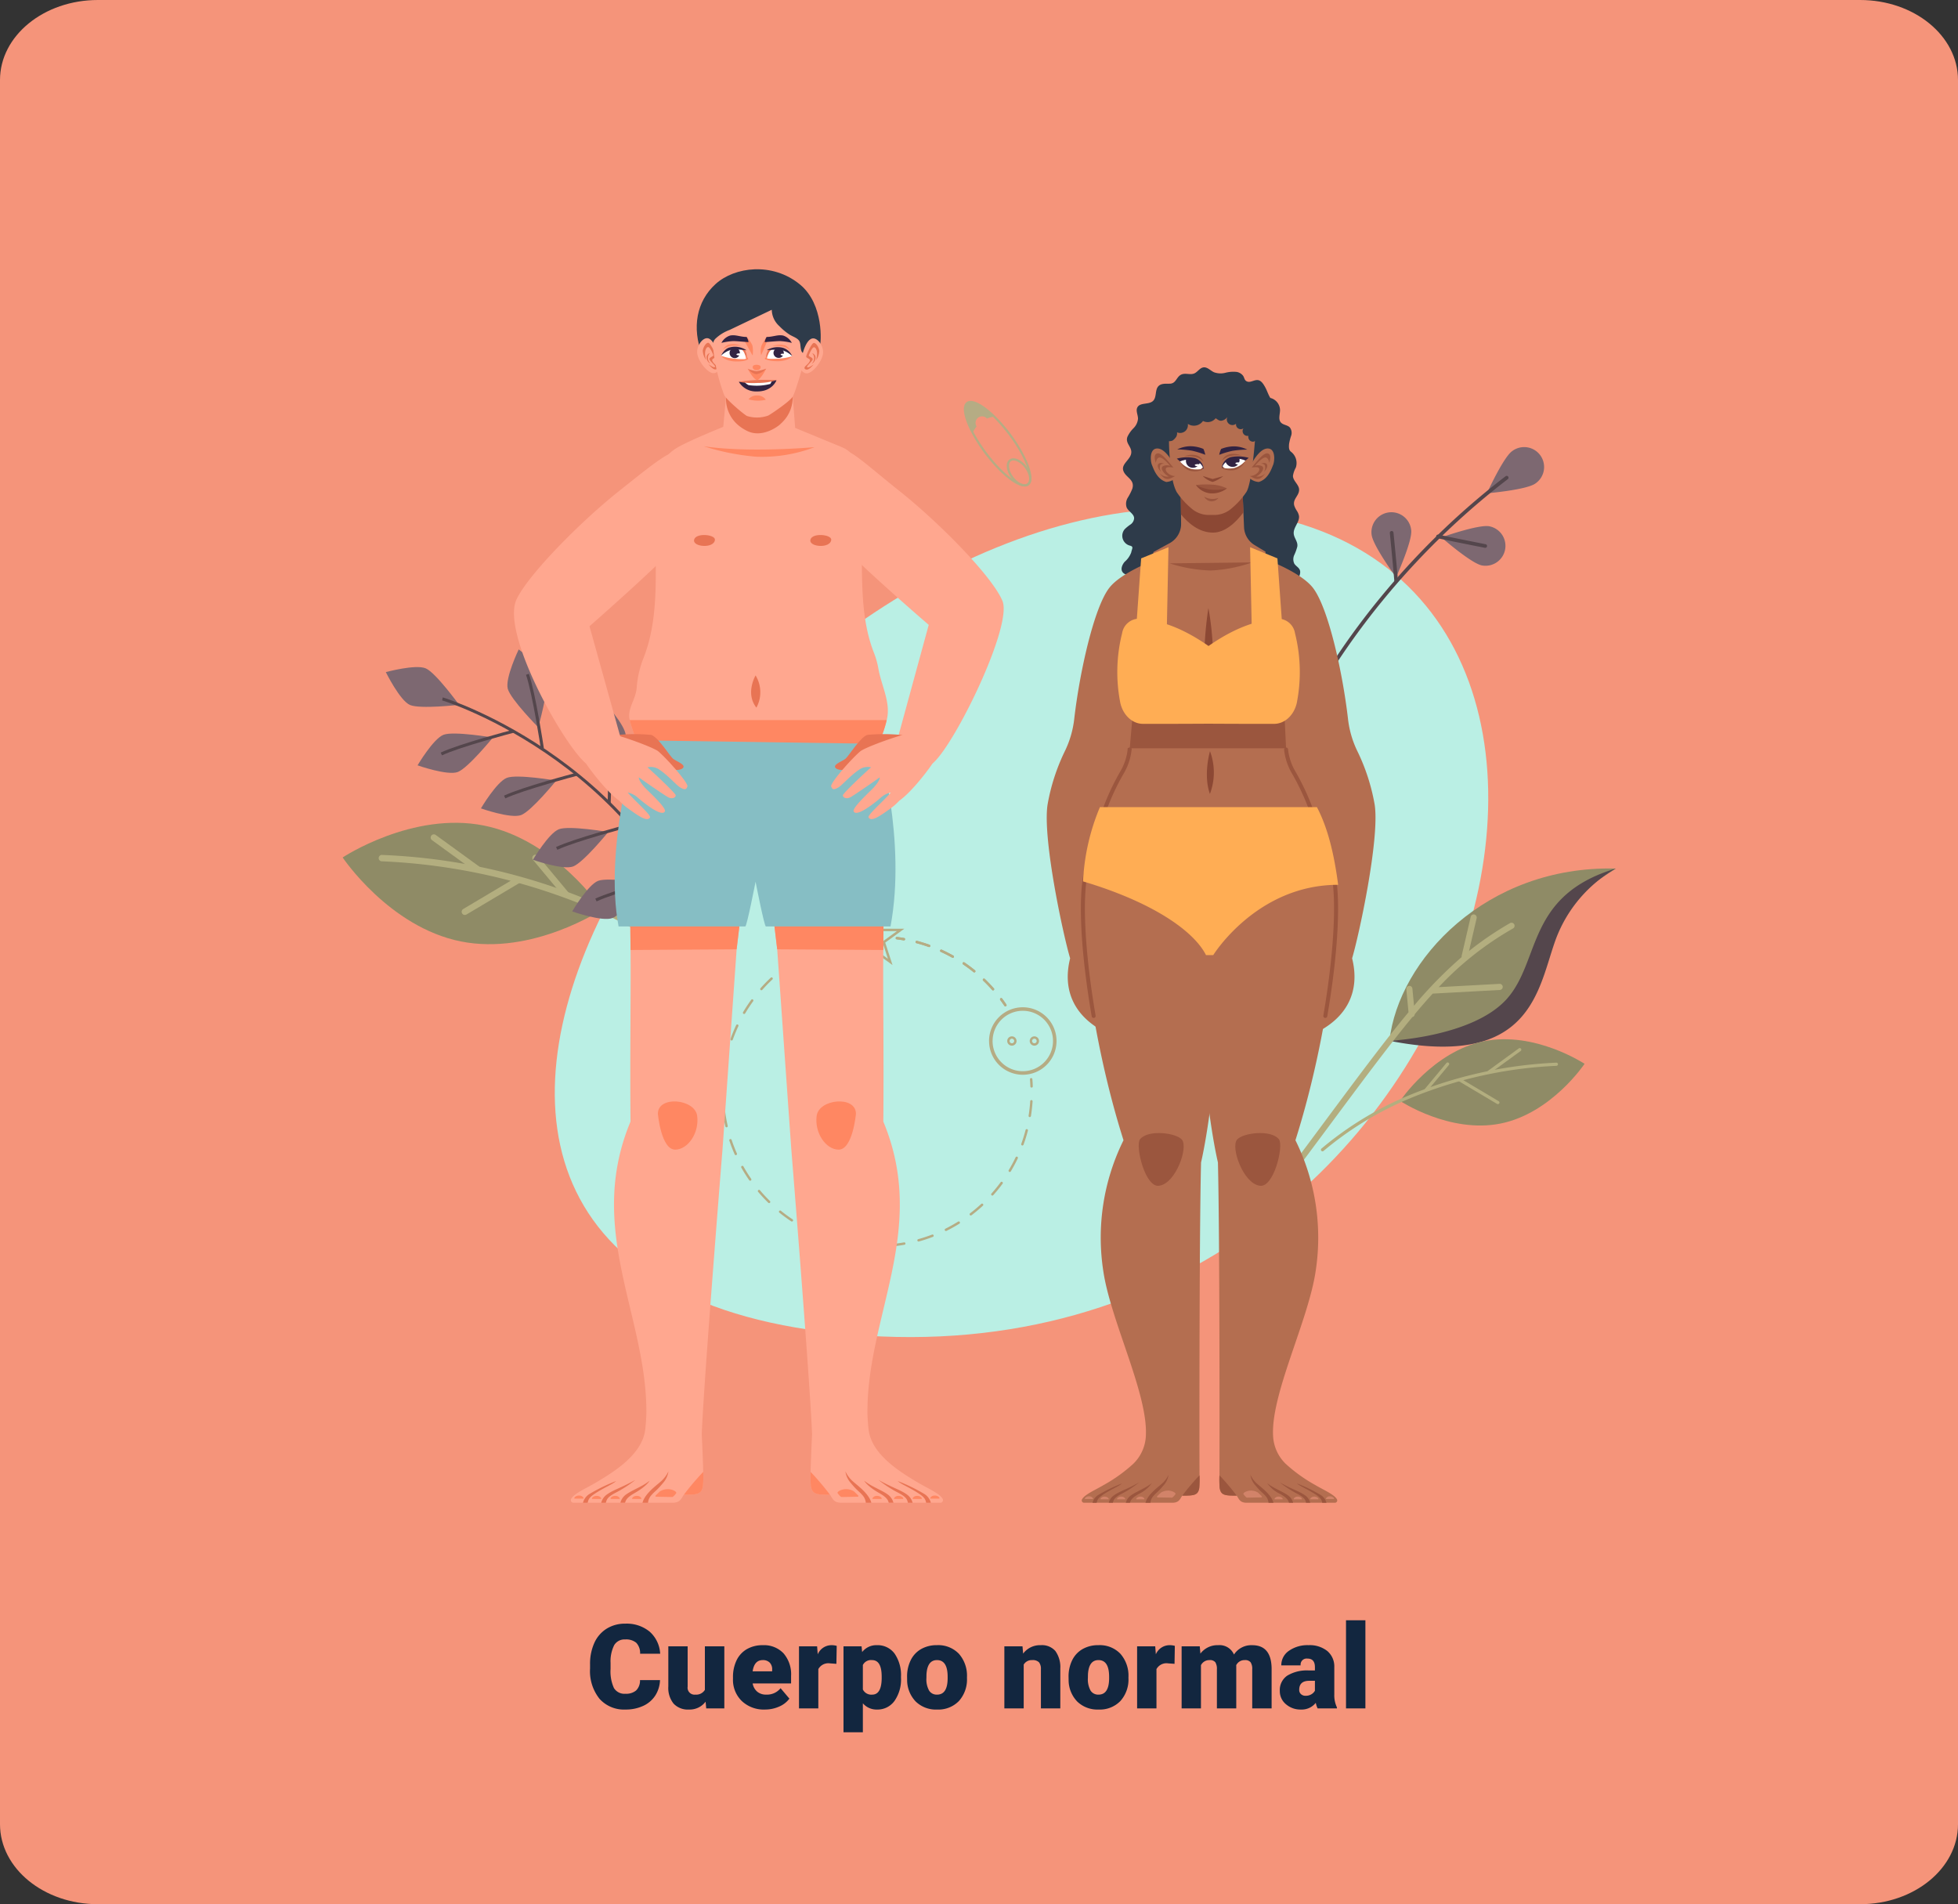 <svg xmlns="http://www.w3.org/2000/svg" width="400" height="389" viewBox="0 0 400 389">
  <rect x="0" y="0" width="400" height="389" fill="#333333" stroke="none"/>
  <g id="Grupo_1065379" data-name="Grupo 1065379" transform="translate(-181 -3341.535)">
    <path id="Trazado_774730" data-name="Trazado 774730" d="M20,0H380c11.046,0,20,7.318,20,16.345V372.655c0,9.027-8.954,16.345-20,16.345H20c-11.046,0-20-7.318-20-16.345V16.345C0,7.318,8.954,0,20,0Z" transform="translate(181 3341.535)" fill="#f5947a"/>
    <path id="Trazado_778127" data-name="Trazado 778127" d="M130.832,17.223a6.231,6.231,0,0,1-.961,3.146,5.8,5.8,0,0,1-2.467,2.115,8.4,8.4,0,0,1-3.627.75,6.7,6.7,0,0,1-5.3-2.191,9.048,9.048,0,0,1-1.934-6.187v-.844a10.328,10.328,0,0,1,.873-4.389,6.615,6.615,0,0,1,2.514-2.906,7.013,7.013,0,0,1,3.8-1.025,7.354,7.354,0,0,1,4.992,1.635,6.459,6.459,0,0,1,2.145,4.506h-4.1a3.056,3.056,0,0,0-.785-2.238,3.229,3.229,0,0,0-2.25-.68,2.457,2.457,0,0,0-2.25,1.148,7.381,7.381,0,0,0-.75,3.668v1.207a8.167,8.167,0,0,0,.686,3.9,2.509,2.509,0,0,0,2.361,1.172,3.159,3.159,0,0,0,2.168-.668,2.835,2.835,0,0,0,.8-2.121Zm9.316,4.406a4.072,4.072,0,0,1-3.387,1.605,3.993,3.993,0,0,1-3.158-1.213,5.1,5.1,0,0,1-1.072-3.486V10.32h3.949v8.238a1.419,1.419,0,0,0,1.582,1.629A2.064,2.064,0,0,0,140,19.215V10.32h3.973V23h-3.7Zm12.117,1.605a6.518,6.518,0,0,1-4.723-1.74,6.009,6.009,0,0,1-1.8-4.529v-.328a7.787,7.787,0,0,1,.721-3.434,5.274,5.274,0,0,1,2.1-2.3,6.35,6.35,0,0,1,3.281-.814,5.489,5.489,0,0,1,4.219,1.658,6.516,6.516,0,0,1,1.547,4.623V17.9h-7.852a2.846,2.846,0,0,0,.926,1.676,2.755,2.755,0,0,0,1.852.609,3.549,3.549,0,0,0,2.93-1.312l1.8,2.133a5.045,5.045,0,0,1-2.092,1.623A7.069,7.069,0,0,1,152.266,23.234Zm-.445-10.1q-1.734,0-2.062,2.3h3.984v-.3a1.956,1.956,0,0,0-.48-1.471A1.912,1.912,0,0,0,151.82,13.133Zm15.047.762-1.3-.094a2.336,2.336,0,0,0-2.391,1.172V23h-3.949V10.32h3.7l.129,1.629a3.058,3.058,0,0,1,2.777-1.863,3.851,3.851,0,0,1,1.1.141Zm13.2,2.859a7.646,7.646,0,0,1-1.33,4.717,4.264,4.264,0,0,1-3.592,1.764,3.655,3.655,0,0,1-2.871-1.277v5.918H168.32V10.32h3.691l.117,1.172a3.656,3.656,0,0,1,2.988-1.406,4.3,4.3,0,0,1,3.645,1.729,7.741,7.741,0,0,1,1.3,4.752Zm-3.949-.246q0-3.375-1.969-3.375a1.859,1.859,0,0,0-1.875,1.008v4.992a1.919,1.919,0,0,0,1.9,1.055q1.887,0,1.945-3.258Zm5.191.035a7.484,7.484,0,0,1,.738-3.381,5.28,5.28,0,0,1,2.121-2.279,6.388,6.388,0,0,1,3.246-.8A5.83,5.83,0,0,1,191.9,11.85a6.768,6.768,0,0,1,1.641,4.8v.141a6.566,6.566,0,0,1-1.646,4.705,5.846,5.846,0,0,1-4.459,1.74,5.912,5.912,0,0,1-4.348-1.623,6.348,6.348,0,0,1-1.77-4.4Zm3.949.246a4.718,4.718,0,0,0,.551,2.578,1.835,1.835,0,0,0,1.629.82q2.109,0,2.156-3.246v-.4q0-3.41-2.18-3.41-1.98,0-2.145,2.941Zm19.629-6.469.129,1.488a4.3,4.3,0,0,1,3.621-1.723,3.618,3.618,0,0,1,2.959,1.184,5.635,5.635,0,0,1,1.014,3.563V23h-3.961V15a2.14,2.14,0,0,0-.387-1.412,1.789,1.789,0,0,0-1.406-.451,1.883,1.883,0,0,0-1.723.914V23H201.18V10.32Zm9.41,6.223a7.484,7.484,0,0,1,.738-3.381,5.28,5.28,0,0,1,2.121-2.279,6.388,6.388,0,0,1,3.246-.8,5.83,5.83,0,0,1,4.488,1.764,6.768,6.768,0,0,1,1.641,4.8v.141a6.566,6.566,0,0,1-1.646,4.705,5.846,5.846,0,0,1-4.459,1.74,5.912,5.912,0,0,1-4.348-1.623,6.348,6.348,0,0,1-1.77-4.4Zm3.949.246a4.718,4.718,0,0,0,.551,2.578,1.835,1.835,0,0,0,1.629.82q2.109,0,2.156-3.246v-.4q0-3.41-2.18-3.41-1.98,0-2.145,2.941Zm17.7-2.895-1.3-.094a2.336,2.336,0,0,0-2.391,1.172V23H228.3V10.32H232l.129,1.629a3.058,3.058,0,0,1,2.777-1.863,3.851,3.851,0,0,1,1.1.141Zm5.156-3.574.129,1.488a4.36,4.36,0,0,1,3.621-1.723A3.21,3.21,0,0,1,248.09,12a4.22,4.22,0,0,1,3.727-1.91q3.855,0,3.961,4.664V23h-3.961V15a2.417,2.417,0,0,0-.328-1.418,1.4,1.4,0,0,0-1.2-.445,1.871,1.871,0,0,0-1.746,1.043l.012.164V23H244.6V15.02a2.541,2.541,0,0,0-.316-1.441,1.393,1.393,0,0,0-1.207-.445,1.894,1.894,0,0,0-1.734,1.043V23h-3.949V10.32ZM265.176,23a4.459,4.459,0,0,1-.375-1.137,3.672,3.672,0,0,1-3.047,1.371,4.5,4.5,0,0,1-3.047-1.084,3.45,3.45,0,0,1-1.254-2.725,3.546,3.546,0,0,1,1.523-3.117,7.761,7.761,0,0,1,4.43-1.055h1.219v-.671q0-1.755-1.512-1.755a1.236,1.236,0,0,0-1.406,1.39h-3.949a3.54,3.54,0,0,1,1.564-2.985,6.575,6.575,0,0,1,3.99-1.147,5.764,5.764,0,0,1,3.832,1.184,4.115,4.115,0,0,1,1.441,3.246v5.613a5.748,5.748,0,0,0,.539,2.672V23ZM262.7,20.422a2.2,2.2,0,0,0,1.225-.316,1.983,1.983,0,0,0,.7-.715V17.363h-1.148q-2.062,0-2.062,1.852a1.131,1.131,0,0,0,.363.873A1.315,1.315,0,0,0,262.7,20.422ZM274.938,23h-3.961V5h3.961Z" transform="translate(185 3667.535)" fill="#12263f"/>
    <g id="Grupo_55829" data-name="Grupo 55829" transform="translate(251 3396.539)">
      <path id="Trazado_100521" data-name="Trazado 100521" d="M205.578,606.289c132.15,8.5,175.276-173.565,61.357-168.962C173.489,441.1,73.428,597.794,205.578,606.289Z" transform="translate(-98.576 -388.435)" fill="#baefe4"/>
      <g id="Grupo_55777" data-name="Grupo 55777" transform="translate(0 26.893)">
        <g id="Grupo_53771" data-name="Grupo 53771" transform="translate(0 86.19)">
          <path id="Trazado_100522" data-name="Trazado 100522" d="M177.986,480.093s-14.241,9.452-28.884,6.516-24.136-17.152-24.136-17.152S139.21,460,153.85,462.941,177.986,480.093,177.986,480.093Z" transform="translate(-124.966 -462.376)" fill="#8f8b66"/>
          <path id="Trazado_100523" data-name="Trazado 100523" d="M195.337,490.605a95.627,95.627,0,0,0-22.939-14.27,123.731,123.731,0,0,0-43.891-10.089h-.023a.653.653,0,1,1,.069-1.3,123.249,123.249,0,0,1,44.382,10.193,97.013,97.013,0,0,1,23.281,14.495.638.638,0,0,1,.2.36.653.653,0,0,1-.519.762.662.662,0,0,1-.56-.151Z" transform="translate(-120.452 -458.38)" fill="#b3ae7f"/>
          <path id="Trazado_100524" data-name="Trazado 100524" d="M141.073,470.878l-8.8-6.393-.015-.01a.653.653,0,0,1,.783-1.046l8.8,6.391a.666.666,0,0,1,.256.4.654.654,0,0,1-1.023.655Z" transform="translate(-114.017 -460.94)" fill="#b3ae7f"/>
          <path id="Trazado_100525" data-name="Trazado 100525" d="M135.243,474.494a.653.653,0,0,1-.455-1.2l10.943-6.513.033-.018a.653.653,0,0,1,.634,1.141l-10.943,6.513a.649.649,0,0,1-.212.079Z" transform="translate(-110.164 -455.677)" fill="#b3ae7f"/>
          <path id="Trazado_100526" data-name="Trazado 100526" d="M146.417,473.371l-6.166-7.4a.652.652,0,0,1,1-.834l6.166,7.4a.691.691,0,0,1,.143.3.653.653,0,0,1-1.146.537Z" transform="translate(-101.375 -458.415)" fill="#b3ae7f"/>
        </g>
        <g id="Grupo_53793" data-name="Grupo 53793" transform="translate(8.82 50.769)">
          <path id="Trazado_100527" data-name="Trazado 100527" d="M128.415,450.963s6.094-1.652,8.155-.765,6.81,7.447,6.81,7.447-7.961.921-10.027.033S128.415,450.963,128.415,450.963Z" transform="translate(-128.415 -446.327)" fill="#7d6871"/>
          <g id="Grupo_53773" data-name="Grupo 53773" transform="translate(11.505 9.805)">
            <g id="Grupo_53772" data-name="Grupo 53772">
              <path id="Trazado_100528" data-name="Trazado 100528" d="M132.914,452.97l.123-.611c.427.084,43.9,13.738,55.6,57.869l-.6.159C176.424,466.593,133.336,453.055,132.914,452.97Z" transform="translate(-132.914 -452.359)" fill="#54464c"/>
            </g>
          </g>
          <g id="Grupo_53776" data-name="Grupo 53776" transform="translate(6.485 16.405)">
            <path id="Trazado_100529" data-name="Trazado 100529" d="M130.951,461.74s3.2-5.432,5.3-6.24,10.078.57,10.078.57-5.051,6.219-7.153,7.027S130.951,461.74,130.951,461.74Z" transform="translate(-130.951 -454.464)" fill="#7d6871"/>
            <g id="Grupo_53775" data-name="Grupo 53775" transform="translate(4.718)">
              <g id="Grupo_53774" data-name="Grupo 53774">
                <path id="Trazado_100530" data-name="Trazado 100530" d="M132.8,459.615c3.718-1.762,14.341-4.557,14.791-4.675l.159.6c-.11.028-11.019,2.9-14.684,4.634Z" transform="translate(-132.796 -454.94)" fill="#54464c"/>
              </g>
            </g>
          </g>
          <g id="Grupo_53779" data-name="Grupo 53779" transform="translate(19.43 25.197)">
            <path id="Trazado_100531" data-name="Trazado 100531" d="M136.013,465.179s3.2-5.434,5.3-6.242,10.078.57,10.078.57-5.051,6.222-7.153,7.03S136.013,465.179,136.013,465.179Z" transform="translate(-136.013 -457.901)" fill="#7d6871"/>
            <g id="Grupo_53778" data-name="Grupo 53778" transform="translate(4.718)">
              <g id="Grupo_53777" data-name="Grupo 53777">
                <path id="Trazado_100532" data-name="Trazado 100532" d="M137.858,463.053c3.718-1.759,14.341-4.557,14.791-4.675l.159.6c-.11.028-11.017,2.9-14.684,4.634Z" transform="translate(-137.858 -458.378)" fill="#54464c"/>
              </g>
            </g>
          </g>
          <g id="Grupo_53782" data-name="Grupo 53782" transform="translate(30.056 35.7)">
            <path id="Trazado_100533" data-name="Trazado 100533" d="M140.168,469.284s3.2-5.432,5.3-6.24,10.078.57,10.078.57-5.051,6.219-7.153,7.027S140.168,469.284,140.168,469.284Z" transform="translate(-140.168 -462.009)" fill="#7d6871"/>
            <g id="Grupo_53781" data-name="Grupo 53781" transform="translate(4.716)">
              <g id="Grupo_53780" data-name="Grupo 53780">
                <path id="Trazado_100534" data-name="Trazado 100534" d="M142.012,467.16c3.718-1.762,14.344-4.557,14.794-4.675l.159.6c-.11.028-11.019,2.9-14.686,4.634Z" transform="translate(-142.012 -462.485)" fill="#54464c"/>
              </g>
            </g>
          </g>
          <g id="Grupo_53785" data-name="Grupo 53785" transform="translate(38.075 46.238)">
            <path id="Trazado_100535" data-name="Trazado 100535" d="M143.3,473.41s3.2-5.434,5.3-6.242,10.078.573,10.078.573-5.053,6.217-7.155,7.025S143.3,473.41,143.3,473.41Z" transform="translate(-143.304 -466.127)" fill="#7d6871"/>
            <g id="Grupo_53784" data-name="Grupo 53784" transform="translate(4.716)">
              <g id="Grupo_53783" data-name="Grupo 53783">
                <path id="Trazado_100536" data-name="Trazado 100536" d="M145.148,471.281c3.721-1.759,14.344-4.554,14.794-4.675l.159.6c-.11.031-11.019,2.9-14.684,4.636Z" transform="translate(-145.148 -466.606)" fill="#54464c"/>
              </g>
            </g>
          </g>
          <g id="Grupo_53789" data-name="Grupo 53789" transform="translate(24.832)">
            <g id="Grupo_53787" data-name="Grupo 53787">
              <g id="Grupo_53786" data-name="Grupo 53786">
                <path id="Trazado_100537" data-name="Trazado 100537" d="M140.441,448.525s5.056,3.767,5.634,5.941-1.649,9.958-1.649,9.958-5.644-5.693-6.222-7.866S140.441,448.525,140.441,448.525Z" transform="translate(-138.125 -448.525)" fill="#7d6871"/>
              </g>
            </g>
            <g id="Grupo_53788" data-name="Grupo 53788" transform="translate(3.804 4.974)">
              <path id="Trazado_100538" data-name="Trazado 100538" d="M139.613,450.675l.588-.2c1.35,3.887,2.992,14.748,3.061,15.208l-.616.092C142.628,465.658,140.943,454.505,139.613,450.675Z" transform="translate(-139.613 -450.47)" fill="#54464c"/>
            </g>
          </g>
          <g id="Grupo_53792" data-name="Grupo 53792" transform="translate(40.903 10.707)">
            <path id="Trazado_100539" data-name="Trazado 100539" d="M148.077,452.712s4.281,4.626,4.457,6.869-3.442,9.487-3.442,9.487-4.508-6.626-4.677-8.869S148.077,452.712,148.077,452.712Z" transform="translate(-144.41 -452.712)" fill="#7d6871"/>
            <g id="Grupo_53791" data-name="Grupo 53791" transform="translate(4.187 5.268)">
              <g id="Grupo_53790" data-name="Grupo 53790">
                <path id="Trazado_100540" data-name="Trazado 100540" d="M146.272,470.261c0-.112.384-11.385-.225-15.395l.616-.1c.619,4.066.248,15.047.233,15.512Z" transform="translate(-146.047 -454.772)" fill="#54464c"/>
              </g>
            </g>
          </g>
        </g>
        <g id="Grupo_53821" data-name="Grupo 53821" transform="translate(77.376 103.239)">
          <g id="Grupo_53820" data-name="Grupo 53820">
            <g id="Grupo_53806" data-name="Grupo 53806" transform="translate(35.599 6.266)">
              <g id="Grupo_53803" data-name="Grupo 53803" transform="translate(21.315 12.491)">
                <path id="Trazado_100548" data-name="Trazado 100548" d="M178.375,477.966c-.274-.4-.557-.806-.849-1.194h0a.251.251,0,0,1,.051-.345.246.246,0,0,1,.345.051c.294.394.583.8.859,1.212a.255.255,0,0,1,.041.136.246.246,0,0,1-.245.248.242.242,0,0,1-.2-.108Z" transform="translate(-177.479 -476.378)" fill="#b5ac84"/>
              </g>
              <g id="Grupo_53804" data-name="Grupo 53804" transform="translate(4.054 0.791)">
                <path id="Trazado_100549" data-name="Trazado 100549" d="M186.383,481.849c-.581-.657-1.194-1.3-1.826-1.9l-.02-.02a.245.245,0,1,1,.361-.332c.639.616,1.261,1.266,1.849,1.933a.235.235,0,0,1,.061.161.246.246,0,0,1-.246.248A.255.255,0,0,1,186.383,481.849Zm-3.652-3.588a.241.241,0,0,1-.153-.056c-.683-.55-1.394-1.079-2.117-1.57h0a.246.246,0,1,1,.276-.406c.734.5,1.458,1.038,2.148,1.6a.255.255,0,0,1,.092.189.248.248,0,0,1-.246.248Zm-4.393-2.982a.211.211,0,0,1-.118-.028c-.765-.43-1.555-.831-2.35-1.194a.245.245,0,0,1-.112-.3.248.248,0,0,1,.314-.146c.808.373,1.611.777,2.386,1.215a.243.243,0,0,1-.12.458Zm-4.828-2.2a.225.225,0,0,1-.082-.01c-.823-.294-1.67-.557-2.516-.78a.245.245,0,1,1,.126-.474c.859.228,1.716.494,2.557.793a.247.247,0,0,1-.084.478Z" transform="translate(-170.729 -471.803)" fill="#b5ac84"/>
              </g>
              <g id="Grupo_53805" data-name="Grupo 53805">
                <path id="Trazado_100550" data-name="Trazado 100550" d="M170.8,472.2c-.478-.084-.964-.156-1.447-.217a.248.248,0,0,1-.207-.269.243.243,0,0,1,.269-.22c.491.061.987.138,1.473.223a.246.246,0,0,1-.087.483Z" transform="translate(-169.144 -471.493)" fill="#b5ac84"/>
              </g>
            </g>
            <g id="Grupo_53810" data-name="Grupo 53810" transform="translate(0 6.832)">
              <g id="Grupo_53807" data-name="Grupo 53807" transform="translate(22.947)">
                <path id="Trazado_100551" data-name="Trazado 100551" d="M164.439,472.575a.245.245,0,0,1-.067-.481c.476-.136.962-.261,1.44-.373a.247.247,0,0,1,.113.481c-.473.112-.949.233-1.419.366a.278.278,0,0,1-.066.008Z" transform="translate(-164.196 -471.715)" fill="#b5ac84"/>
              </g>
              <g id="Grupo_53808" data-name="Grupo 53808" transform="translate(0 1.319)">
                <path id="Trazado_100552" data-name="Trazado 100552" d="M186.591,533.714c-1.005-.015-2.02-.074-3.015-.182a.247.247,0,0,1,.051-.491c.982.107,1.982.166,2.972.182h0a.246.246,0,0,1,0,.491Zm3.007-.1a.244.244,0,0,1-.256-.235.247.247,0,0,1,.235-.256c.987-.077,1.982-.21,2.951-.376l.033-.008a.247.247,0,0,1,.051.491c-.985.174-1.995.3-3,.384H189.6Zm-8.956-.545-.049-.005c-.985-.2-1.969-.455-2.928-.749h0a.246.246,0,0,1,.143-.471c.944.289,1.913.537,2.882.737a.246.246,0,0,1-.049.488Zm14.853-.5a.246.246,0,0,1-.064-.483c.951-.263,1.9-.575,2.826-.931a.245.245,0,1,1,.176.458c-.939.358-1.9.68-2.872.949a.272.272,0,0,1-.067.008ZM174.914,531.3a.19.19,0,0,1-.092-.015c-.926-.386-1.846-.818-2.734-1.294a.245.245,0,0,1,.233-.432c.872.465,1.777.892,2.69,1.273a.243.243,0,0,1,.148.225.246.246,0,0,1-.245.248Zm26.176-.882a.241.241,0,0,1-.22-.136.245.245,0,0,1,.11-.33c.885-.442,1.757-.928,2.6-1.452a.248.248,0,0,1,.34.079.251.251,0,0,1-.079.343c-.854.529-1.742,1.025-2.639,1.473a.233.233,0,0,1-.11.026Zm-31.462-1.936a.229.229,0,0,1-.136-.036c-.839-.555-1.657-1.156-2.44-1.788a.246.246,0,0,1,.309-.381c.77.621,1.578,1.215,2.4,1.759a.258.258,0,0,1,.11.2.246.246,0,0,1-.245.248Zm36.546-1.233a.242.242,0,0,1-.194-.1.246.246,0,0,1,.046-.345c.785-.6,1.55-1.243,2.276-1.915a.247.247,0,1,1,.338.36c-.739.685-1.516,1.337-2.314,1.946a.243.243,0,0,1-.148.051Zm-41.377-2.6c-.719-.7-1.409-1.447-2.059-2.212l-.013-.018a.246.246,0,1,1,.389-.3c.639.754,1.322,1.488,2.028,2.179a.248.248,0,0,1,0,.348.241.241,0,0,1-.176.074.249.249,0,0,1-.166-.072Zm45.778-1.468a.239.239,0,0,1-.164-.064.246.246,0,0,1-.02-.348c.66-.736,1.289-1.514,1.877-2.309a.247.247,0,0,1,.4.291c-.6.808-1.235,1.6-1.908,2.345a.24.24,0,0,1-.182.084ZM161.1,520.145a.246.246,0,0,1-.2-.108c-.573-.823-1.115-1.685-1.606-2.56a.247.247,0,1,1,.43-.243c.486.862,1.015,1.711,1.58,2.524a.247.247,0,0,1-.2.386Zm53.033-1.785a.231.231,0,0,1-.125-.036.246.246,0,0,1-.087-.338c.509-.849.982-1.731,1.407-2.621h0a.246.246,0,0,1,.445.21c-.432.905-.913,1.8-1.43,2.665a.243.243,0,0,1-.21.118Zm-55.971-3.437a.246.246,0,0,1-.223-.148c-.409-.918-.777-1.867-1.092-2.818h0a.245.245,0,0,1,.465-.156c.312.936.673,1.869,1.074,2.775a.257.257,0,0,1,.02.1.246.246,0,0,1-.245.246Zm58.549-1.974a.236.236,0,0,1-.084-.015h0a.247.247,0,0,1-.146-.315c.338-.928.637-1.885.882-2.841h0a.246.246,0,0,1,.476.123,30.144,30.144,0,0,1-.9,2.887.246.246,0,0,1-.23.161Zm-60.441-3.713a.246.246,0,0,1-.24-.192c-.222-.977-.4-1.977-.534-2.974a.249.249,0,0,1,.212-.276.245.245,0,0,1,.276.212c.128.982.307,1.967.527,2.928a.249.249,0,0,1-.184.3.425.425,0,0,1-.056.005Zm61.942-2.087-.033-.005a.246.246,0,0,1-.2-.281c.156-.974.266-1.969.327-2.956v-.028a.246.246,0,0,1,.488.059c-.067,1-.179,2.013-.335,3a.249.249,0,0,1-.243.207Zm-62.72-3.851a.246.246,0,0,1-.245-.238c-.013-.384-.02-.772-.02-1.156,0-.621.018-1.248.054-1.867a.246.246,0,0,1,.491.028c-.036.609-.054,1.227-.054,1.839,0,.381.008.762.02,1.138a.247.247,0,0,1-.238.253h-.008Zm.348-5.987a.112.112,0,0,1-.041,0h0a.245.245,0,0,1-.2-.279c.153-.995.355-1.99.6-2.964a.245.245,0,1,1,.476.12c-.238.959-.437,1.938-.588,2.918a.243.243,0,0,1-.243.207Zm1.47-5.807a.222.222,0,0,1-.082-.015.246.246,0,0,1-.148-.315c.338-.944.726-1.885,1.153-2.793l.008-.015a.246.246,0,1,1,.437.225c-.419.9-.8,1.818-1.135,2.749a.248.248,0,0,1-.23.164Zm2.55-5.421a.247.247,0,0,1-.21-.373c.511-.859,1.074-1.711,1.662-2.522h0a.247.247,0,1,1,.4.291c-.583.8-1.133,1.637-1.637,2.486a.247.247,0,0,1-.212.12Zm3.532-4.844a.247.247,0,0,1-.184-.409c.665-.752,1.376-1.481,2.107-2.166a.243.243,0,0,1,.327.01.246.246,0,0,1,.01.348c-.724.675-1.422,1.394-2.076,2.133a.241.241,0,0,1-.184.084Zm4.376-4.094a.253.253,0,0,1-.2-.1.247.247,0,0,1,.046-.345c.8-.614,1.629-1.2,2.478-1.734a.247.247,0,1,1,.263.417c-.836.529-1.657,1.1-2.44,1.706a.237.237,0,0,1-.148.051Zm5.071-3.194a.253.253,0,0,1-.223-.138.244.244,0,0,1,.113-.327c.9-.453,1.826-.867,2.762-1.233l.026-.01a.246.246,0,0,1,.309.159.242.242,0,0,1-.156.309c-.921.361-1.836.767-2.718,1.215a.292.292,0,0,1-.113.026Z" transform="translate(-155.223 -472.23)" fill="#b5ac84"/>
              </g>
              <g id="Grupo_53809" data-name="Grupo 53809" transform="translate(63.034 28.264)">
                <path id="Trazado_100553" data-name="Trazado 100553" d="M179.956,484.478c-.018-.486-.046-.977-.084-1.46a.248.248,0,0,1,.212-.248.244.244,0,0,1,.279.21c.041.491.069.99.084,1.483a.247.247,0,0,1-.238.253H180.2a.247.247,0,0,1-.244-.238Z" transform="translate(-179.872 -482.767)" fill="#b5ac84"/>
              </g>
            </g>
            <g id="Grupo_53814" data-name="Grupo 53814" transform="translate(35.599 6.266)">
              <g id="Grupo_53811" data-name="Grupo 53811" transform="translate(21.315 12.491)">
                <path id="Trazado_100554" data-name="Trazado 100554" d="M178.375,477.966c-.274-.4-.557-.806-.849-1.194h0a.251.251,0,0,1,.051-.345.246.246,0,0,1,.345.051c.294.394.583.8.859,1.212a.255.255,0,0,1,.041.136.246.246,0,0,1-.245.248.242.242,0,0,1-.2-.108Z" transform="translate(-177.479 -476.378)" fill="#b5ac84"/>
              </g>
              <g id="Grupo_53812" data-name="Grupo 53812" transform="translate(4.054 0.791)">
                <path id="Trazado_100555" data-name="Trazado 100555" d="M186.383,481.849c-.581-.657-1.194-1.3-1.826-1.9l-.02-.02a.245.245,0,1,1,.361-.332c.639.616,1.261,1.266,1.849,1.933a.235.235,0,0,1,.061.161.246.246,0,0,1-.246.248A.255.255,0,0,1,186.383,481.849Zm-3.652-3.588a.241.241,0,0,1-.153-.056c-.683-.55-1.394-1.079-2.117-1.57h0a.246.246,0,1,1,.276-.406c.734.5,1.458,1.038,2.148,1.6a.255.255,0,0,1,.092.189.248.248,0,0,1-.246.248Zm-4.393-2.982a.211.211,0,0,1-.118-.028c-.765-.43-1.555-.831-2.35-1.194a.245.245,0,0,1-.112-.3.248.248,0,0,1,.314-.146c.808.373,1.611.777,2.386,1.215a.243.243,0,0,1-.12.458Zm-4.828-2.2a.225.225,0,0,1-.082-.01c-.823-.294-1.67-.557-2.516-.78a.245.245,0,1,1,.126-.474c.859.228,1.716.494,2.557.793a.247.247,0,0,1-.084.478Z" transform="translate(-170.729 -471.803)" fill="#b5ac84"/>
              </g>
              <g id="Grupo_53813" data-name="Grupo 53813">
                <path id="Trazado_100556" data-name="Trazado 100556" d="M170.8,472.2c-.478-.084-.964-.156-1.447-.217a.248.248,0,0,1-.207-.269.243.243,0,0,1,.269-.22c.491.061.987.138,1.473.223a.246.246,0,0,1-.087.483Z" transform="translate(-169.144 -471.493)" fill="#b5ac84"/>
              </g>
            </g>
            <g id="Grupo_53815" data-name="Grupo 53815" transform="translate(24.729)">
              <path id="Trazado_100557" data-name="Trazado 100557" d="M168.8,476.467l-3.9-2.836h4.823l1.491-4.588,1.491,4.588h4.826l-3.9,2.836,1.491,4.59-3.9-2.836-3.9,2.836Zm5.378,3.3-1.133-3.488,2.966-2.156H172.34l-1.133-3.491-1.135,3.491H166.4l2.969,2.156-1.135,3.488,2.969-2.156Z" transform="translate(-164.893 -469.043)" fill="#b5ac84"/>
            </g>
            <g id="Grupo_53819" data-name="Grupo 53819" transform="translate(54.68 20.635)">
              <g id="Grupo_53816" data-name="Grupo 53816">
                <path id="Trazado_100558" data-name="Trazado 100558" d="M176.6,484.007h0A6.894,6.894,0,1,1,183.5,490.9a6.894,6.894,0,0,1-6.894-6.893Zm.724-.005a6.171,6.171,0,1,0,6.171-6.171A6.171,6.171,0,0,0,177.329,484Z" transform="translate(-176.605 -477.112)" fill="#b5ac84"/>
              </g>
              <g id="Grupo_53817" data-name="Grupo 53817" transform="translate(8.306 5.938)">
                <path id="Trazado_100559" data-name="Trazado 100559" d="M179.853,480.385a.951.951,0,1,1,.277.674A.953.953,0,0,1,179.853,480.385Zm.483,0h0a.468.468,0,1,0,.135-.332.468.468,0,0,0-.135.332Z" transform="translate(-179.853 -479.434)" fill="#b5ac84"/>
              </g>
              <g id="Grupo_53818" data-name="Grupo 53818" transform="translate(3.711 5.938)">
                <path id="Trazado_100560" data-name="Trazado 100560" d="M178.056,480.385h0a.952.952,0,1,1,.279.675.953.953,0,0,1-.279-.675Zm.483,0h0a.469.469,0,1,0,.136-.333.469.469,0,0,0-.136.333Z" transform="translate(-178.056 -479.434)" fill="#b5ac84"/>
              </g>
            </g>
          </g>
        </g>
        <g id="Grupo_53852" data-name="Grupo 53852" transform="translate(196.082 9.466)">
          <path id="Trazado_100575" data-name="Trazado 100575" d="M221.618,433.106a4.071,4.071,0,1,1,4.654,6.68c-1.821,1.312-9.894,2-9.894,2s3.314-7.3,5.14-8.61Z" transform="translate(-178.694 -432.374)" fill="#7d6871"/>
          <path id="Trazado_100576" data-name="Trazado 100576" d="M201.859,483.89a.38.38,0,0,1-.184-.5c.12-.261,12.426-26.394,41.471-48.662a.374.374,0,0,1,.455.593c-28.892,22.154-41.126,48.125-41.246,48.384a.371.371,0,0,1-.338.217.34.34,0,0,1-.158-.032Z" transform="translate(-201.642 -428.81)" fill="#54464c"/>
          <g id="Grupo_53850" data-name="Grupo 53850" transform="translate(27.316 16.106)">
            <path id="Trazado_100577" data-name="Trazado 100577" d="M225.759,443.419a4.074,4.074,0,0,1-4.716,3.3c-2.21-.4-8.3-5.741-8.3-5.741s7.554-2.672,9.766-2.268a4.071,4.071,0,0,1,3.25,4.709Z" transform="translate(-211.672 -438.672)" fill="#7d6871"/>
            <path id="Trazado_100578" data-name="Trazado 100578" d="M222.275,442.05c-6.764-1.33-9.626-1.949-9.656-1.956a.374.374,0,0,1,.161-.731c.026,0,2.885.624,9.638,1.951a.376.376,0,0,1-.072.744.329.329,0,0,1-.071-.008Z" transform="translate(-212.324 -437.61)" fill="#54464c"/>
          </g>
          <g id="Grupo_53851" data-name="Grupo 53851" transform="translate(14.097 13.331)">
            <path id="Trazado_100579" data-name="Trazado 100579" d="M207.184,442.129l-.005-.033a4.071,4.071,0,1,1,8.094-.877c.253,2.235-3.094,9.608-3.094,9.608s-4.741-6.462-4.994-8.7Z" transform="translate(-207.155 -437.587)" fill="#7d6871"/>
            <path id="Trazado_100580" data-name="Trazado 100580" d="M209.537,449.263c0-.028-.235-2.943-.916-9.794a.375.375,0,0,1,.747-.074c.68,6.861.916,9.782.916,9.81a.374.374,0,0,1-.343.4h-.031A.374.374,0,0,1,209.537,449.263Z" transform="translate(-204.871 -435.274)" fill="#54464c"/>
          </g>
        </g>
        <g id="Grupo_53853" data-name="Grupo 53853" transform="translate(193.471 95.515)">
          <path id="Trazado_100581" data-name="Trazado 100581" d="M245.776,472s-4.8,7.383-5.879,9.577-6.744,15.461-11.073,17.533-20.233,2.125-20.233,2.125c1.818-16.512,19.758-35.853,46.241-35.193Z" transform="translate(-188.209 -466.023)" fill="#8f8b66"/>
          <path id="Trazado_100582" data-name="Trazado 100582" d="M242.641,480.294c-3.731,10-4.593,26.739-34.05,20.926,0,0,17.014-.762,23.977-8.557s3.918-21.138,22.264-26.634a27.864,27.864,0,0,0-12.191,14.265Z" transform="translate(-188.209 -466.013)" fill="#54464c"/>
          <path id="Trazado_100583" data-name="Trazado 100583" d="M200.744,521.448a.624.624,0,0,0,1,.747q3.36-4.507,6.3-8.459c7.444-10.022,12.909-17.379,17.648-23.1l.059-.01a.622.622,0,0,0,.419-.563c1.266-1.516,2.486-2.915,3.677-4.217l.046.008,13.658-.744a.676.676,0,0,0,.159-.031.624.624,0,0,0-.228-1.217l-12.418.673a64.288,64.288,0,0,1,15.19-11.994.625.625,0,0,0-.627-1.082,67.037,67.037,0,0,0-8.367,5.69l1.55-6.68h0a.624.624,0,1,0-1.215-.281l-1.841,7.935a.607.607,0,0,0,0,.271,86.875,86.875,0,0,0-9.733,9.932l-.33-3.488a.624.624,0,1,0-1.243.118l.445,4.708c-4.877,5.848-10.411,13.3-17.852,23.317q-2.923,3.94-6.293,8.459Z" transform="translate(-200.621 -460.287)" fill="#b3ae7f"/>
        </g>
        <g id="Grupo_53854" data-name="Grupo 53854" transform="translate(199.852 130.399)">
          <path id="Trazado_100584" data-name="Trazado 100584" d="M209.44,492.272s10.127,6.713,20.538,4.616,17.149-12.2,17.149-12.2-10.129-6.713-20.535-4.616S209.44,492.272,209.44,492.272Z" transform="translate(-193.268 -479.663)" fill="#8f8b66"/>
          <path id="Trazado_100585" data-name="Trazado 100585" d="M203.254,499.594a.246.246,0,0,1-.054-.049.321.321,0,0,1,.023-.455,68.783,68.783,0,0,1,16.51-10.293,88.753,88.753,0,0,1,31.49-7.26.324.324,0,0,1,.023.647,88.065,88.065,0,0,0-31.25,7.2,68.09,68.09,0,0,0-16.336,10.181.324.324,0,0,1-.407.023Z" transform="translate(-203.116 -476.746)" fill="#b3ae7f"/>
          <path id="Trazado_100586" data-name="Trazado 100586" d="M216.56,485.514a.3.3,0,0,1-.074-.074.321.321,0,0,1,.074-.45l6.25-4.549.023-.015a.324.324,0,0,1,.358.54l-6.25,4.549a.322.322,0,0,1-.378,0Z" transform="translate(-182.391 -478.562)" fill="#b3ae7f"/>
          <path id="Trazado_100587" data-name="Trazado 100587" d="M214.228,483.38a.323.323,0,0,1,.353-.54l7.782,4.624h0a.324.324,0,0,1-.33.557l-7.782-4.626-.023-.015Z" transform="translate(-186.035 -474.794)" fill="#b3ae7f"/>
          <path id="Trazado_100588" data-name="Trazado 100588" d="M211.511,487.37a.327.327,0,0,1-.043-.458l4.381-5.263.02-.026a.324.324,0,1,1,.476.44l-4.378,5.263a.323.323,0,0,1-.437.056Z" transform="translate(-190.225 -476.773)" fill="#b3ae7f"/>
        </g>
        <g id="Grupo_53919" data-name="Grupo 53919" transform="translate(126.901)">
          <g id="Grupo_53918" data-name="Grupo 53918">
            <g id="Grupo_53915" data-name="Grupo 53915">
              <path id="Trazado_100716" data-name="Trazado 100716" d="M178.828,439.4c-3.115-4.173-5.337-9.232-3.667-10.48s5.892,2.319,9.007,6.5,5.337,9.232,3.665,10.48S181.94,443.581,178.828,439.4Zm-3.4-10.127c-1.118.836.125,5,3.757,9.861s7.268,7.242,8.388,6.406-.123-5-3.757-9.861-7.268-7.24-8.385-6.406Z" transform="translate(-174.59 -428.672)" fill="#b5ac84"/>
            </g>
            <g id="Grupo_53916" data-name="Grupo 53916" transform="translate(8.768 11.724)">
              <path id="Trazado_100717" data-name="Trazado 100717" d="M178.971,437.3c-1.1-1.47-1.271-3.135-.4-3.787s2.424-.015,3.521,1.458,1.273,3.135.4,3.79S180.071,438.774,178.971,437.3Zm-.13-3.435c-.655.489-.435,1.941.486,3.171s2.248,1.857,2.9,1.368.43-1.941-.488-3.171-2.245-1.857-2.9-1.368Z" transform="translate(-178.018 -433.257)" fill="#b5ac84"/>
            </g>
            <g id="Grupo_53917" data-name="Grupo 53917" transform="translate(0.219 0.222)">
              <path id="Trazado_100718" data-name="Trazado 100718" d="M179.18,432.145a6.147,6.147,0,0,1,1.473-.409c-2.378-2.312-4.537-3.48-5.5-2.77s-.442,3.14,1.112,6.094a6.192,6.192,0,0,1,.806-1.314,1.323,1.323,0,0,1,2.1-1.6Z" transform="translate(-174.675 -428.759)" fill="#b5ac84"/>
            </g>
          </g>
        </g>
      </g>
      <g id="Grupo_55828" data-name="Grupo 55828" transform="translate(35.001)">
        <g id="Grupo_55799" data-name="Grupo 55799" transform="translate(108.838 20.037)">
          <g id="Grupo_55778" data-name="Grupo 55778" transform="translate(15.29)">
            <path id="Trazado_105138" data-name="Trazado 105138" d="M225.528,471.751a5.858,5.858,0,0,1-.693-2.059c.028-.783.634-1.552.353-2.286-.21-.545-.834-.818-1.133-1.32a2.076,2.076,0,0,1-.008-1.752,10.4,10.4,0,0,0,.619-1.7c.174-.99-.614-1.683-.721-2.606-.153-1.32,1.25-2.434,1.066-3.693a2.915,2.915,0,0,0-.435-1.038,4.614,4.614,0,0,1-.511-1.008c-.414-1.373.982-2.028.974-3.294-.008-1.046-1.233-1.772-1.258-2.818a4.857,4.857,0,0,1,.581-1.688,2.911,2.911,0,0,0-.979-3.25c-.478-.356-.437-.969-.4-1.565a10.66,10.66,0,0,1,.437-1.731,1.813,1.813,0,0,0-.292-1.688c-.488-.5-1.35-.473-1.811-.995-.586-.66-.171-1.675-.174-2.557a2.613,2.613,0,0,0-1.987-2.46c-.522-.867-.665-1.565-1.187-2.435-.315-.527-.7-1.1-1.309-1.2-.752-.128-1.519.555-2.232.284-.614-.233-.519-.762-.862-1.215a2.108,2.108,0,0,0-1.263-.744,6.45,6.45,0,0,0-2.335.174,3.92,3.92,0,0,1-2.317-.11c-.739-.34-1.368-1.115-2.174-.992-.749.113-1.169.949-1.867,1.238s-1.471-.015-2.2.1c-1.463.217-1.317,1.954-2.777,1.99-.808.02-1.734-.09-2.309.478-.78.772-.332,2.266-1.12,3.033-.854.831-2.634.271-3.2,1.317-.384.7.133,1.55.123,2.348a3.141,3.141,0,0,1-.916,1.915,6.152,6.152,0,0,0-1.243,1.759c-.514,1.4,1.061,2.074.752,3.48-.271,1.233-1.918,2.069-1.632,3.3.358,1.524,2.46,1.844,1.885,3.808a11.347,11.347,0,0,1-.939,1.862,2.377,2.377,0,0,0-.222,2c.373.818,1.481,1.268,1.522,2.166a1.68,1.68,0,0,1-.731,1.291,8.374,8.374,0,0,0-1.192.967,2.075,2.075,0,0,0,1.069,3.358c.811.207.422.581.258,1.4a4.6,4.6,0,0,1-1.332,1.9c-.511.593-.89,1.5-.417,2.13.4.534,1.227.57,1.68,1.061a1.983,1.983,0,0,1,.246,1.831,4.738,4.738,0,0,0-.294,1.887c.107.632.772,1.227,1.36.972H225.07C225.794,473.592,225.774,472.439,225.528,471.751Z" transform="translate(-188.773 -425.992)" fill="#2e3b4a"/>
          </g>
          <g id="Grupo_55779" data-name="Grupo 55779" transform="translate(0 39.386)">
            <path id="Trazado_105139" data-name="Trazado 105139" d="M203.244,441.393s-6.807,2.521-9.242,5.649c-3.171,4.079-6.1,17.43-7.173,26.8a20.211,20.211,0,0,1-1.836,6.414,41.106,41.106,0,0,0-3.624,11.157c-1.025,7.086,3.286,26.908,4.624,31.324-1.644,6.572.821,12.221,8.009,15.507C201.191,484.529,203.554,443.551,203.244,441.393Z" transform="translate(-181.213 -441.393)" fill="#b46e50"/>
          </g>
          <g id="Grupo_55780" data-name="Grupo 55780" transform="translate(45.102 39.386)">
            <path id="Trazado_105140" data-name="Trazado 105140" d="M202,441.393s6.81,2.521,9.245,5.649c3.171,4.079,6.1,17.43,7.173,26.8a20.274,20.274,0,0,0,1.834,6.414,40.929,40.929,0,0,1,3.624,11.157c1.028,7.086-3.286,26.908-4.621,31.324,1.644,6.572-.821,12.221-8.009,15.507C204.054,484.529,201.691,443.551,202,441.393Z" transform="translate(-201.974 -441.393)" fill="#b46e50"/>
          </g>
          <g id="Grupo_55782" data-name="Grupo 55782" transform="translate(30.105 98.505)">
            <g id="Grupo_55781" data-name="Grupo 55781">
              <path id="Trazado_105141" data-name="Trazado 105141" d="M196.108,486.077c.642-7.529,14.643-31.025,28.273-17.395,2.268,8.958-.944,34.332-7.572,55.217a44.85,44.85,0,0,1,4.133,26.716c-1.516,10.326-9.365,25.473-8.677,34.012v.028a8.515,8.515,0,0,0,2.562,5.355,31.677,31.677,0,0,0,6.022,4.319c1.857,1.094,3.867,1.913,4.45,2.943a.481.481,0,0,1-.483.685H206.892c-1.45,0-1.578-.729-2.082-1.453-2.4,0-3.227-.056-3.478-1.568a20.13,20.13,0,0,1-.046-2.588c.021-1.133.077-48.468-.312-63.906C197.944,515.225,196.108,486.077,196.108,486.077Z" transform="translate(-196.108 -464.511)" fill="#b46e50"/>
              <path id="Trazado_105142" data-name="Trazado 105142" d="M198.187,517.089c.251,1.511,1.074,1.568,3.478,1.568a48.924,48.924,0,0,0-3.524-4.156,20.131,20.131,0,0,0,.046,2.588Z" transform="translate(-192.963 -386.663)" fill="#9b563e"/>
              <path id="Trazado_105143" data-name="Trazado 105143" d="M201.637,516.63c1.064,1.3,1.419,1.417,2.028,2.115a2.371,2.371,0,0,1,.647,1.422h1.005c-.409-1.639-2.542-3.168-3.23-3.787a5.58,5.58,0,0,1-1.481-1.916,4.04,4.04,0,0,0,1.031,2.166Z" transform="translate(-189.103 -386.72)" fill="#9b563e"/>
              <path id="Trazado_105144" data-name="Trazado 105144" d="M201.941,515.125a6.863,6.863,0,0,0,2.69,2.227c1.506.859,1.619,1.315,1.775,1.785h.849a2.684,2.684,0,0,0-1.11-1.552C204.987,516.769,203.222,516.176,201.941,515.125Z" transform="translate(-187.024 -385.691)" fill="#9b563e"/>
              <path id="Trazado_105145" data-name="Trazado 105145" d="M202.954,515.069a21.8,21.8,0,0,0,3.726,2.4c1.529.826,1.486,1.284,1.644,1.754h.846a2.671,2.671,0,0,0-1.11-1.552C206.9,516.857,205.5,516.5,202.954,515.069Z" transform="translate(-185.447 -385.778)" fill="#9b563e"/>
              <path id="Trazado_105146" data-name="Trazado 105146" d="M204.321,515.15c.765.647,1.862,1.015,3.657,2.151,1.458.921,1.371,1.327,1.527,1.8h.849a2.679,2.679,0,0,0-1.112-1.552,30.756,30.756,0,0,0-4.921-2.4Z" transform="translate(-183.318 -385.652)" fill="#9b563e"/>
              <path id="Trazado_105147" data-name="Trazado 105147" d="M203.7,517.109l-2.849.056a.344.344,0,0,1-.245-.1,3.086,3.086,0,0,1-.563-.644c-.013-.276.575-.586,1.25-.685a2.8,2.8,0,0,1,1.69.366c.153.112.57.532.823.79a.127.127,0,0,1-.106.212Z" transform="translate(-189.977 -384.762)" fill="#d28369"/>
              <path id="Trazado_105148" data-name="Trazado 105148" d="M204.178,516.763h-1.6c-.156,0,.066-.494.621-.552C203.955,516.134,204.333,516.646,204.178,516.763Z" transform="translate(-186.11 -384.012)" fill="#d28369"/>
              <path id="Trazado_105149" data-name="Trazado 105149" d="M205.71,516.763h-1.6c-.153,0,.066-.494.624-.552C205.488,516.134,205.866,516.646,205.71,516.763Z" transform="translate(-183.726 -384.012)" fill="#d28369"/>
              <path id="Trazado_105150" data-name="Trazado 105150" d="M207.033,516.763h-1.6c-.153,0,.069-.494.624-.552C206.811,516.134,207.189,516.646,207.033,516.763Z" transform="translate(-181.665 -384.012)" fill="#d28369"/>
              <path id="Trazado_105151" data-name="Trazado 105151" d="M208.288,516.74h-1.6c-.156,0,.067-.494.624-.552C208.066,516.109,208.441,516.623,208.288,516.74Z" transform="translate(-179.713 -384.048)" fill="#d28369"/>
            </g>
            <path id="Trazado_105152" data-name="Trazado 105152" d="M206.837,496.622a.41.41,0,0,0,.4-.337c2.289-13.367,2.836-24.581,1.465-30a.405.405,0,0,0-.785.2c1.325,5.232.757,16.6-1.481,29.659a.4.4,0,0,0,.332.468.325.325,0,0,0,.069.01Z" transform="translate(-180.034 -462.216)" fill="#9b563e"/>
            <path id="Trazado_105153" data-name="Trazado 105153" d="M208.31,488.43c1.049,1.307-1.084,10.158-4,9.475-3.314-.545-5.848-7.733-4.583-9.367C200.822,487.131,206.653,486.359,208.31,488.43Z" transform="translate(-190.984 -429.241)" fill="#9b563e"/>
          </g>
          <g id="Grupo_55784" data-name="Grupo 55784" transform="translate(6.973 98.505)">
            <g id="Grupo_55783" data-name="Grupo 55783" transform="translate(0.176)">
              <path id="Trazado_105154" data-name="Trazado 105154" d="M213.252,486.077c-.639-7.529-14.643-31.025-28.273-17.395-2.268,8.958.944,34.332,7.572,55.217a44.83,44.83,0,0,0-4.13,26.716c1.514,10.326,9.362,25.473,8.674,34.012v.028a8.5,8.5,0,0,1-2.562,5.355,31.6,31.6,0,0,1-6.022,4.319c-1.857,1.094-3.867,1.913-4.447,2.943a.48.48,0,0,0,.481.685h17.929c1.447,0,1.578-.729,2.079-1.453,2.4,0,3.227-.056,3.478-1.568a19.97,19.97,0,0,0,.049-2.588c-.023-1.133-.079-48.468.312-63.906C211.416,515.225,213.252,486.077,213.252,486.077Z" transform="translate(-184.017 -464.511)" fill="#b46e50"/>
              <path id="Trazado_105155" data-name="Trazado 105155" d="M195.516,517.089c-.251,1.511-1.074,1.568-3.478,1.568a48.763,48.763,0,0,1,3.527-4.156,19.968,19.968,0,0,1-.049,2.588Z" transform="translate(-171.505 -386.663)" fill="#9b563e"/>
              <path id="Trazado_105156" data-name="Trazado 105156" d="M192.781,516.63c-1.064,1.3-1.419,1.417-2.025,2.115a2.379,2.379,0,0,0-.65,1.422H189.1c.409-1.639,2.544-3.168,3.23-3.787a5.537,5.537,0,0,0,1.481-1.916,4.04,4.04,0,0,1-1.03,2.166Z" transform="translate(-176.079 -386.72)" fill="#9b563e"/>
              <path id="Trazado_105157" data-name="Trazado 105157" d="M192.844,515.125a6.863,6.863,0,0,1-2.688,2.227c-1.509.859-1.619,1.315-1.777,1.785h-.849a2.679,2.679,0,0,1,1.112-1.552C189.8,516.769,191.565,516.176,192.844,515.125Z" transform="translate(-178.525 -385.691)" fill="#9b563e"/>
              <path id="Trazado_105158" data-name="Trazado 105158" d="M192.381,515.069a21.747,21.747,0,0,1-3.723,2.4c-1.532.826-1.488,1.284-1.644,1.754h-.849a2.679,2.679,0,0,1,1.112-1.552C188.432,516.857,189.836,516.5,192.381,515.069Z" transform="translate(-180.652 -385.778)" fill="#9b563e"/>
              <path id="Trazado_105159" data-name="Trazado 105159" d="M190.9,515.15c-.767.647-1.864,1.015-3.659,2.151-1.458.921-1.368,1.327-1.527,1.8h-.846a2.659,2.659,0,0,1,1.11-1.552A30.808,30.808,0,0,1,190.9,515.15Z" transform="translate(-182.667 -385.652)" fill="#9b563e"/>
              <path id="Trazado_105160" data-name="Trazado 105160" d="M190.161,517.109l2.849.056a.344.344,0,0,0,.245-.1,3.088,3.088,0,0,0,.563-.644c.013-.276-.575-.586-1.251-.685a2.791,2.791,0,0,0-1.688.366c-.153.112-.573.532-.826.79a.127.127,0,0,0,.108.212Z" transform="translate(-174.651 -384.762)" fill="#d28369"/>
              <path id="Trazado_105161" data-name="Trazado 105161" d="M188.4,516.763H190c.156,0-.066-.494-.624-.552C188.62,516.134,188.241,516.646,188.4,516.763Z" transform="translate(-177.229 -384.012)" fill="#d28369"/>
              <path id="Trazado_105162" data-name="Trazado 105162" d="M186.865,516.763h1.6c.156,0-.066-.494-.624-.552C187.088,516.134,186.709,516.646,186.865,516.763Z" transform="translate(-179.615 -384.012)" fill="#d28369"/>
              <path id="Trazado_105163" data-name="Trazado 105163" d="M185.542,516.763h1.6c.156,0-.066-.494-.624-.552C185.765,516.134,185.386,516.646,185.542,516.763Z" transform="translate(-181.675 -384.012)" fill="#d28369"/>
              <path id="Trazado_105164" data-name="Trazado 105164" d="M184.289,516.74h1.6c.156,0-.066-.494-.621-.552C184.512,516.109,184.133,516.623,184.289,516.74Z" transform="translate(-183.626 -384.048)" fill="#d28369"/>
            </g>
            <path id="Trazado_105165" data-name="Trazado 105165" d="M186.55,496.622a.406.406,0,0,1-.4-.337c-2.291-13.367-2.839-24.581-1.468-30a.408.408,0,0,1,.494-.292.4.4,0,0,1,.294.491c-1.327,5.232-.76,16.6,1.478,29.659a.4.4,0,0,1-.33.468.321.321,0,0,1-.068.011Z" transform="translate(-183.939 -462.216)" fill="#9b563e"/>
            <path id="Trazado_105166" data-name="Trazado 105166" d="M188.831,488.43c-1.048,1.307,1.087,10.158,4,9.475,3.317-.545,5.851-7.733,4.583-9.367C196.319,487.131,190.488,486.359,188.831,488.43Z" transform="translate(-176.745 -429.241)" fill="#9b563e"/>
          </g>
          <g id="Grupo_55788" data-name="Grupo 55788" transform="translate(7.414 25.646)">
            <g id="Grupo_55787" data-name="Grupo 55787" transform="translate(4.112)">
              <path id="Trazado_105167" data-name="Trazado 105167" d="M196.255,466.323Z" transform="translate(-173.553 -388.83)" fill="#b46e50"/>
              <g id="Grupo_55785" data-name="Grupo 55785" transform="translate(9.234)">
                <path id="Trazado_105168" data-name="Trazado 105168" d="M215.109,463.961c-.292.534-8.454,4.762-10.835,5.053s-12.927-3.5-13.267-5.153.146-9.28.923-15.743c.107-.079,1.8-1.005,3.312-1.823a4.488,4.488,0,0,0,2.345-3.992l-.023-1.882-.046-4.109,12.636-.292.164,3.989.125,3.025a4.486,4.486,0,0,0,2.166,3.657l2.21,1.33S215.546,462.744,215.109,463.961Z" transform="translate(-190.897 -436.02)" fill="#b46e50"/>
                <path id="Trazado_105169" data-name="Trazado 105169" d="M195.366,454.7a74.036,74.036,0,0,1,.836-9.482,58.644,58.644,0,0,1,.941,9.482Z" transform="translate(-183.936 -421.698)" fill="#8c4834"/>
                <path id="Trazado_105170" data-name="Trazado 105170" d="M192.6,441.767a30.214,30.214,0,0,0,8.393,1.463,29.758,29.758,0,0,0,8.457-1.655Z" transform="translate(-188.248 -427.369)" fill="#9b563e"/>
                <path id="Trazado_105171" data-name="Trazado 105171" d="M206.284,440.009c-1.575,2.089-3.749,4.13-6.224,4.13-2.854,0-5.1-1.984-6.529-3.718l-.046-4.109,12.636-.292Z" transform="translate(-186.865 -436.02)" fill="#8c4834"/>
              </g>
              <g id="Grupo_55786" data-name="Grupo 55786" transform="translate(0 43.816)">
                <path id="Trazado_105172" data-name="Trazado 105172" d="M185.879,473.748a53.747,53.747,0,0,1,2.97-7.447,13.391,13.391,0,0,0,1.234-4.544l.022-.243.763-8.36h32.376s0,.65.408,8.36c.007.123.013.248.019.373a13.4,13.4,0,0,0,1.519,5.562,50.9,50.9,0,0,1,2.735,6.419l-19.749,12.963C208.211,486.8,208.037,486.238,185.879,473.748Z" transform="translate(-185.473 -453.154)" fill="#b46e50"/>
                <path id="Trazado_105173" data-name="Trazado 105173" d="M186.127,469.163a.421.421,0,0,1-.136-.023.407.407,0,0,1-.248-.517,49.393,49.393,0,0,1,3.565-7.516,11.247,11.247,0,0,0,1.417-4.386.405.405,0,1,1,.806.087,12.1,12.1,0,0,1-1.516,4.7,48.564,48.564,0,0,0-3.506,7.383.406.406,0,0,1-.382.272Z" transform="translate(-185.72 -448.163)" fill="#9b563e"/>
                <path id="Trazado_105174" data-name="Trazado 105174" d="M208.7,469.163a.406.406,0,0,1-.381-.271,48.564,48.564,0,0,0-3.506-7.383,12.068,12.068,0,0,1-1.516-4.7.405.405,0,1,1,.806-.087,11.26,11.26,0,0,0,1.417,4.386,49.518,49.518,0,0,1,3.565,7.516.407.407,0,0,1-.248.517A.419.419,0,0,1,208.7,469.163Z" transform="translate(-166.334 -448.162)" fill="#9b563e"/>
                <path id="Trazado_105175" data-name="Trazado 105175" d="M187.845,461.514l.726-8.36H219.39s0,.65.389,8.36" transform="translate(-182.411 -453.154)" fill="#9b563e"/>
                <path id="Trazado_105176" data-name="Trazado 105176" d="M196.241,456.657s-1.419,4.787-.015,8.728a12.367,12.367,0,0,0,.015-8.728Z" transform="translate(-174.418 -447.699)" fill="#8c4834"/>
                <rect id="Rectángulo_5360" data-name="Rectángulo 5360" width="0.245" height="0.811" transform="translate(5.004 8.558) rotate(-83.799)" fill="#9b563e"/>
              </g>
            </g>
            <path id="Trazado_105177" data-name="Trazado 105177" d="M187.561,461.125a44.638,44.638,0,0,0-3.449,15.17c14.385,4.286,22.661,10.191,25.122,15.055h1.479s8.866-14.359,25.517-14.359c-.887-6.833-2.267-11.927-4.336-15.865Z" transform="translate(-184.112 -396.925)" fill="#ffad54"/>
            <path id="Trazado_105178" data-name="Trazado 105178" d="M195.7,440.36l-.36,17.769-6.243-1.141,1.021-14.347Z" transform="translate(-178.246 -429.261)" fill="#ffad54"/>
            <path id="Trazado_105179" data-name="Trazado 105179" d="M199.8,440.36l.36,17.769,6.243-1.141-1.021-14.347Z" transform="translate(-165.67 -429.261)" fill="#ffad54"/>
            <path id="Trazado_105180" data-name="Trazado 105180" d="M219.694,446.075c-3.635.268-8.144,1.363-14.194,5.58-6.049-4.217-10.556-5.312-14.194-5.58a3.515,3.515,0,0,0-3.459,2.964,32.543,32.543,0,0,0-.356,14.306c.6,2.523,2.519,4.247,4.682,4.214,5.135.018,13.33-.031,13.33-.031s8.2.049,13.33.031c2.164.034,4.081-1.69,4.684-4.214a32.581,32.581,0,0,0-.356-14.306A3.516,3.516,0,0,0,219.694,446.075Z" transform="translate(-179.861 -420.374)" fill="#ffad54"/>
          </g>
          <g id="Grupo_55798" data-name="Grupo 55798" transform="translate(21.26 10.139)">
            <path id="Trazado_105181" data-name="Trazado 105181" d="M210.128,434.791c-.049.47-.655,8.754-1.744,10.477a15.729,15.729,0,0,1-3.043,3.378,5.335,5.335,0,0,1-3.537,1.33h-1.11a5.346,5.346,0,0,1-3.539-1.33,15.781,15.781,0,0,1-3.041-3.378c-.954-1.844-1.082-4.266-1.312-6.291a36.828,36.828,0,0,1-.24-4.107c0,.112.634-.046.69-.074a1.989,1.989,0,0,0,.55-.486,1.393,1.393,0,0,0,.4-1.217,1.629,1.629,0,0,0,1.624-.2,1.8,1.8,0,0,0,.164-.148,1.631,1.631,0,0,0,.419-1.376,2.262,2.262,0,0,0,3.1-.593,2.088,2.088,0,0,0,2.593-.563c.348.23.721.575,1.158.517a1.83,1.83,0,0,0,1.23-.772,1.15,1.15,0,0,0,1.775,1.383.966.966,0,0,0,1.522.931.98.98,0,0,0,.987,1.534,1.125,1.125,0,0,0,.309.969C209.68,435.208,210.113,434.942,210.128,434.791Z" transform="translate(-188.848 -429.958)" fill="#b46e50"/>
            <g id="Grupo_55795" data-name="Grupo 55795" transform="translate(5.315 5.979)">
              <g id="Grupo_55790" data-name="Grupo 55790" transform="translate(8.656 0.027)">
                <path id="Trazado_105182" data-name="Trazado 105182" d="M196.573,434.034a17.749,17.749,0,0,1,2.793-.831,20.9,20.9,0,0,1,2.954-.23,6.28,6.28,0,0,0-2.542-.665,7.118,7.118,0,0,0-2.813.529A5.754,5.754,0,0,0,196.573,434.034Z" transform="translate(-196.573 -432.307)" fill="#312342"/>
                <g id="Grupo_55789" data-name="Grupo 55789" transform="translate(0.514 1.534)">
                  <path id="Trazado_105183" data-name="Trazado 105183" d="M196.774,435.12a3.323,3.323,0,0,1,.591.11,3.908,3.908,0,0,0,2.284.087,3.377,3.377,0,0,0,1.99-1.877C199.428,433.908,197.129,434.609,196.774,435.12Z" transform="translate(-196.774 -432.071)" fill="#9b563e"/>
                  <path id="Trazado_105184" data-name="Trazado 105184" d="M201.636,433.762a4.453,4.453,0,0,1-2.376,1.537,5.915,5.915,0,0,1-1.851.02,1.146,1.146,0,0,0-.583.1l-.051.026a2.466,2.466,0,0,1,.13-.611,2.378,2.378,0,0,1,.624-.985,2.139,2.139,0,0,1,.9-.493,4.2,4.2,0,0,1,1.961-.013,5.545,5.545,0,0,1,1.246.419Z" transform="translate(-196.772 -432.395)" fill="#fff"/>
                  <path id="Trazado_105185" data-name="Trazado 105185" d="M198.906,435.015a1.518,1.518,0,0,1-1.836-1.166,2.139,2.139,0,0,1,.9-.493,4.2,4.2,0,0,1,1.961-.013,1.426,1.426,0,0,1-1.025,1.672Z" transform="translate(-196.313 -432.395)" fill="#312342"/>
                  <path id="Trazado_105186" data-name="Trazado 105186" d="M197.869,433.778c-.013-.281,1.294-.248,1.253.041S197.882,434.06,197.869,433.778Z" transform="translate(-195.069 -431.847)" fill="#fff"/>
                  <path id="Trazado_105187" data-name="Trazado 105187" d="M197.409,434.344a1.146,1.146,0,0,0-.583.1l-.051.026a2.466,2.466,0,0,1,.13-.611,1.4,1.4,0,0,0,.5.485Z" transform="translate(-196.772 -431.42)" fill="#8c4834"/>
                  <path id="Trazado_105188" data-name="Trazado 105188" d="M198.72,433.248a2.514,2.514,0,0,0-1.946,2.4,2.609,2.609,0,0,1,2.061-1.943,4.459,4.459,0,0,1,2.8.263l.652-.56a7.937,7.937,0,0,0-3.567-.16Z" transform="translate(-196.774 -432.6)" fill="#312342"/>
                  <path id="Trazado_105189" data-name="Trazado 105189" d="M196.8,434.311a2.922,2.922,0,0,1,1.519-.926,7.435,7.435,0,0,1,2.437-.159,4.318,4.318,0,0,0-2.087-.3,2.213,2.213,0,0,0-1.869,1.385Z" transform="translate(-196.734 -432.903)" fill="#9b563e"/>
                </g>
              </g>
              <g id="Grupo_55792" data-name="Grupo 55792">
                <path id="Trazado_105190" data-name="Trazado 105190" d="M198.958,434.043a17.594,17.594,0,0,0-2.787-.846,20.565,20.565,0,0,0-2.954-.248,6.276,6.276,0,0,1,2.547-.652,7.144,7.144,0,0,1,2.81.547,5.828,5.828,0,0,1,.384,1.2Z" transform="translate(-193.143 -432.297)" fill="#312342"/>
                <g id="Grupo_55791" data-name="Grupo 55791" transform="translate(0 1.753)">
                  <path id="Trazado_105191" data-name="Trazado 105191" d="M198.293,435.215a3.2,3.2,0,0,0-.591.108,3.92,3.92,0,0,1-2.284.074,3.381,3.381,0,0,1-1.977-1.89C195.646,433.988,197.943,434.7,198.293,435.215Z" transform="translate(-192.792 -432.159)" fill="#9b563e"/>
                  <path id="Trazado_105192" data-name="Trazado 105192" d="M193.442,433.821a4.432,4.432,0,0,0,2.365,1.55,5.909,5.909,0,0,0,1.851.033,1.133,1.133,0,0,1,.58.1l.054.026a2.527,2.527,0,0,0-.128-.611,2.344,2.344,0,0,0-.619-.987,2.117,2.117,0,0,0-.9-.5,4.217,4.217,0,0,0-1.961-.028,5.551,5.551,0,0,0-1.242.417Z" transform="translate(-192.792 -432.475)" fill="#fff"/>
                  <path id="Trazado_105193" data-name="Trazado 105193" d="M194.955,435.086a1.516,1.516,0,0,0,1.841-1.153,2.117,2.117,0,0,0-.9-.5,4.217,4.217,0,0,0-1.961-.028,1.427,1.427,0,0,0,1.02,1.681Z" transform="translate(-192.042 -432.475)" fill="#312342"/>
                  <path id="Trazado_105194" data-name="Trazado 105194" d="M195.091,434.419a1.133,1.133,0,0,1,.581.1l.054.025a2.526,2.526,0,0,0-.128-.611,1.423,1.423,0,0,1-.507.486Z" transform="translate(-190.225 -431.491)" fill="#8c4834"/>
                  <path id="Trazado_105195" data-name="Trazado 105195" d="M196.758,433.325a2.514,2.514,0,0,1,1.931,2.414,2.607,2.607,0,0,0-2.046-1.956,4.474,4.474,0,0,0-2.805.248l-.65-.565a7.961,7.961,0,0,1,3.57-.141Z" transform="translate(-193.188 -432.683)" fill="#312342"/>
                  <path id="Trazado_105196" data-name="Trazado 105196" d="M197.724,434.4a2.952,2.952,0,0,0-1.514-.936,7.458,7.458,0,0,0-2.437-.171,4.306,4.306,0,0,1,2.087-.284,2.214,2.214,0,0,1,1.864,1.391Z" transform="translate(-192.277 -432.982)" fill="#9b563e"/>
                  <path id="Trazado_105197" data-name="Trazado 105197" d="M194.622,433.918c-.013-.279,1.294-.248,1.25.044S194.632,434.2,194.622,433.918Z" transform="translate(-190.955 -431.82)" fill="#fff"/>
                </g>
              </g>
              <path id="Trazado_105198" data-name="Trazado 105198" d="M195.255,434.669a4.515,4.515,0,0,0,2.025,1.217,6.49,6.49,0,0,0,2.171-1.184l-2.171.591Z" transform="translate(-189.969 -428.596)" fill="#8c4834"/>
              <g id="Grupo_55794" data-name="Grupo 55794" transform="translate(3.892 7.807)">
                <g id="Grupo_55793" data-name="Grupo 55793">
                  <path id="Trazado_105199" data-name="Trazado 105199" d="M194.71,435.458a19.4,19.4,0,0,1,3.294-.074,7.934,7.934,0,0,1,3.048.76,5.189,5.189,0,0,1-3.158.606,6.9,6.9,0,0,1-3.184-1.292Z" transform="translate(-194.71 -435.346)" fill="#9b563e"/>
                  <path id="Trazado_105200" data-name="Trazado 105200" d="M201.052,436.076a4.9,4.9,0,0,1-3.46,1.013,4.123,4.123,0,0,1-2.882-1.7,8.737,8.737,0,0,0,6.342.687Z" transform="translate(-194.71 -435.279)" fill="#8c4834"/>
                </g>
                <path id="Trazado_105201" data-name="Trazado 105201" d="M198.29,436.569a3.5,3.5,0,0,1-1.547.2,3.708,3.708,0,0,1-1.368-.445,1.812,1.812,0,0,0,1.417.951,1.785,1.785,0,0,0,1.5-.706Z" transform="translate(-193.674 -433.827)" fill="#9b563e"/>
              </g>
            </g>
            <g id="Grupo_55796" data-name="Grupo 55796" transform="translate(0 6.44)">
              <path id="Trazado_105202" data-name="Trazado 105202" d="M195.887,435.788c-.11-.082-1.616-3.23-3.368-3.312s-1.5,2.6-1.176,3.365.985,2.9,2.928,3.475a3.108,3.108,0,0,0,2.053-.956Z" transform="translate(-191.111 -432.474)" fill="#b46e50"/>
              <path id="Trazado_105203" data-name="Trazado 105203" d="M191.649,434.816c-.02-.1-.657-1.688.289-1.936s2.534,2.082,3.3,2.864c-.68-.041-1.585-.228-1.565.412s1.051,1.381,1.956,1.34c-.9.432-1.256.721-1.915.555s-1.34-1.194-1.34-1.194a2.115,2.115,0,0,0,1.915.742c-1.069-.557-1.874-1.813-1.112-2.143a1.792,1.792,0,0,1,1.4-.021s-1.215-1.524-2-1.708S191.649,434.816,191.649,434.816Z" transform="translate(-190.625 -431.871)" fill="#9b563e"/>
              <path id="Trazado_105204" data-name="Trazado 105204" d="M192.954,433.757s-.65.013-.79.358a1.532,1.532,0,0,0,.179,1.309C191.338,434.547,191.377,433.223,192.954,433.757Z" transform="translate(-190.245 -430.669)" fill="#9b563e"/>
            </g>
            <g id="Grupo_55797" data-name="Grupo 55797" transform="translate(19.998 6.44)">
              <path id="Trazado_105205" data-name="Trazado 105205" d="M199.367,435.788c.11-.082,1.616-3.23,3.368-3.312s1.5,2.6,1.176,3.365-.985,2.9-2.928,3.475a3.108,3.108,0,0,1-2.054-.956Z" transform="translate(-198.929 -432.474)" fill="#b46e50"/>
              <path id="Trazado_105206" data-name="Trazado 105206" d="M202.987,434.816c.023-.1.66-1.688-.286-1.936s-2.534,2.082-3.3,2.864c.68-.041,1.585-.228,1.565.412s-1.051,1.381-1.956,1.34c.9.432,1.256.721,1.915.555s1.34-1.194,1.34-1.194a2.117,2.117,0,0,1-1.918.742c1.072-.557,1.875-1.813,1.112-2.143a1.784,1.784,0,0,0-1.4-.021s1.215-1.524,2-1.708S202.987,434.816,202.987,434.816Z" transform="translate(-198.8 -431.871)" fill="#9b563e"/>
              <path id="Trazado_105207" data-name="Trazado 105207" d="M199.909,433.757s.65.013.79.358a1.532,1.532,0,0,1-.179,1.309C201.525,434.547,201.487,433.223,199.909,433.757Z" transform="translate(-197.404 -430.669)" fill="#9b563e"/>
            </g>
          </g>
        </g>
        <g id="Grupo_55827" data-name="Grupo 55827" transform="translate(-0.001 0)">
          <g id="Grupo_55802" data-name="Grupo 55802" transform="translate(52.786 130.393)">
            <g id="Grupo_55800" data-name="Grupo 55800" transform="translate(0.004)">
              <path id="Trazado_105208" data-name="Trazado 105208" d="M186.143,469.145s-.033,3.279-.084,8.672v.015c-.079,8.194.133,21.159.01,35.042,9.229,22.177-3.457,39.771-3.243,59.751.041,1.028.107,2.061.225,3.1.573,5.053,6.16,8.577,10.155,10.932,2.084,1.23,4.342,2.151,5,3.309a.539.539,0,0,1-.54.77H177.515c-1.629,0-1.775-.821-2.34-1.634-2.7,0-3.626-.064-3.908-1.759a23.173,23.173,0,0,1-.054-2.91c.046-2.325.192-5.46.3-7.667-.036-.941-.107-2.363-.212-4.145-.892-15.208-4.053-54.373-4.053-54.373L164.391,477.7v-.018l-.987-8.265Z" transform="translate(-163.404 -469.145)" fill="#ffa78f"/>
              <path id="Trazado_105209" data-name="Trazado 105209" d="M166.518,517.139c.281,1.7,1.207,1.759,3.908,1.759a54.287,54.287,0,0,0-3.961-4.67A23.178,23.178,0,0,0,166.518,517.139Z" transform="translate(-158.655 -398.937)" fill="#ff8762"/>
              <path id="Trazado_105210" data-name="Trazado 105210" d="M170.394,516.623c1.2,1.463,1.593,1.591,2.279,2.376a2.691,2.691,0,0,1,.729,1.6h1.13c-.46-1.841-2.862-3.56-3.631-4.255a6.288,6.288,0,0,1-1.665-2.153A4.532,4.532,0,0,0,170.394,516.623Z" transform="translate(-154.317 -399)" fill="#e87454"/>
              <path id="Trazado_105211" data-name="Trazado 105211" d="M170.736,514.931s.56,1.092,3.023,2.5c1.7.964,1.821,1.476,2,2h.954a3.011,3.011,0,0,0-1.251-1.744C174.16,516.777,172.176,516.11,170.736,514.931Z" transform="translate(-151.981 -397.843)" fill="#e87454"/>
              <path id="Trazado_105212" data-name="Trazado 105212" d="M171.875,514.868a24.627,24.627,0,0,0,4.186,2.7c1.719.928,1.67,1.442,1.846,1.972h.954a3,3,0,0,0-1.248-1.744C176.312,516.876,174.737,516.471,171.875,514.868Z" transform="translate(-150.208 -397.942)" fill="#e87454"/>
              <path id="Trazado_105213" data-name="Trazado 105213" d="M173.411,514.959c.859.726,2.092,1.141,4.11,2.417,1.639,1.036,1.539,1.491,1.716,2.02h.954a3,3,0,0,0-1.248-1.744A34.556,34.556,0,0,0,173.411,514.959Z" transform="translate(-147.816 -397.8)" fill="#e87454"/>
              <path id="Trazado_105214" data-name="Trazado 105214" d="M172.713,517.158l-3.2.064a.383.383,0,0,1-.276-.1,3.569,3.569,0,0,1-.632-.724c-.015-.309.647-.657,1.407-.77a3.143,3.143,0,0,1,1.9.409c.171.128.642.6.926.887C172.928,517.013,172.854,517.156,172.713,517.158Z" transform="translate(-155.299 -396.8)" fill="#ff8762"/>
              <path id="Trazado_105215" data-name="Trazado 105215" d="M173.251,516.771h-1.8c-.176,0,.074-.555.7-.619C173,516.062,173.427,516.638,173.251,516.771Z" transform="translate(-150.954 -395.957)" fill="#ff8762"/>
              <path id="Trazado_105216" data-name="Trazado 105216" d="M174.974,516.771h-1.8c-.174,0,.077-.555.7-.619C174.723,516.062,175.148,516.638,174.974,516.771Z" transform="translate(-148.274 -395.957)" fill="#ff8762"/>
              <path id="Trazado_105217" data-name="Trazado 105217" d="M176.461,516.771h-1.8c-.174,0,.077-.555.7-.619C176.21,516.062,176.635,516.638,176.461,516.771Z" transform="translate(-145.958 -395.957)" fill="#ff8762"/>
              <path id="Trazado_105218" data-name="Trazado 105218" d="M177.868,516.745h-1.8c-.176,0,.074-.555.7-.619C177.617,516.036,178.044,516.612,177.868,516.745Z" transform="translate(-143.764 -395.998)" fill="#ff8762"/>
            </g>
            <g id="Grupo_55801" data-name="Grupo 55801" transform="translate(0 0)">
              <path id="Trazado_105219" data-name="Trazado 105219" d="M163.4,469.414l.987,8.265,21.67.138c.051-5.393.084-8.672.084-8.672Z" transform="translate(-163.4 -469.145)" fill="#ff8762"/>
              <path id="Trazado_105220" data-name="Trazado 105220" d="M175,487.151s-.647,7.385-3.567,7.332c-2.58-.046-4.91-3.391-4.46-6.892S175.007,483.394,175,487.151Z" transform="translate(-157.926 -445.025)" fill="#ff8762"/>
            </g>
          </g>
          <g id="Grupo_55803" data-name="Grupo 55803" transform="translate(22.877 24.516)">
            <path id="Trazado_105221" data-name="Trazado 105221" d="M204.986,495.327a22.627,22.627,0,0,1-1.726,4.846s-15.055,8.36-28.061,8.638-21.294-9.352-21.294-9.352a26.925,26.925,0,0,1-1.414-4.133c-.615-2.262,1.3-4.3,1.414-6.639a20.667,20.667,0,0,1,1.468-6.224c3.011-7.831,2.386-16.46,2.374-24.849.008-4.833.041-8.956.041-10.2a8.877,8.877,0,0,1,4.81-7.968c2.5-1.409,8.991-4.023,8.991-4.023l.292-3.138.386-4.153,13.41-.389.332,4.368.268,3.524s6.882,2.841,9.439,3.892,3.833,3.232,3.908,7.214c.018,1.023.074,5.473.207,11.255.211,7.917-.355,16.167,2.529,23.543a16.632,16.632,0,0,1,.9,3.148c.622,3.679,2.627,7.019,1.726,10.639Z" transform="translate(-151.714 -427.743)" fill="#ffa78f"/>
            <path id="Trazado_105222" data-name="Trazado 105222" d="M204.5,454.171a22.622,22.622,0,0,1-1.726,4.846s-15.055,8.36-28.061,8.638-21.294-9.352-21.294-9.352A26.931,26.931,0,0,1,152,454.17Z" transform="translate(-151.233 -386.587)" fill="#ff8762"/>
            <path id="Trazado_105223" data-name="Trazado 105223" d="M173.3,428.876a7.094,7.094,0,0,1-2.117,5.621c-.286.281-.5.486-.616.573-.7.565-3.578,2.529-6.4,1.258a8.8,8.8,0,0,1-1.767-1.084,7.042,7.042,0,0,1-2.672-6.235l.082-.877,13.41-.389Z" transform="translate(-139.259 -427.743)" fill="#e87454"/>
            <path id="Trazado_105224" data-name="Trazado 105224" d="M161.416,440.37c.1-1.11-3.943-1.5-4.258,0S161.26,442.186,161.416,440.37Z" transform="translate(-143.239 -409.611)" fill="#e87454"/>
            <path id="Trazado_105225" data-name="Trazado 105225" d="M170.707,440.37c.1-1.11-3.943-1.5-4.258,0S170.551,442.186,170.707,440.37Z" transform="translate(-128.771 -409.611)" fill="#e87454"/>
            <path id="Trazado_105226" data-name="Trazado 105226" d="M162.616,450.6s-2.158,3.657.166,6.582a6.6,6.6,0,0,0-.166-6.582Z" transform="translate(-136.134 -392.142)" fill="#e87454"/>
            <path id="Trazado_105227" data-name="Trazado 105227" d="M157.92,432.3a48.85,48.85,0,0,0,10.672,2.13,30.134,30.134,0,0,0,11.981-1.954S167.359,433.7,157.92,432.3Z" transform="translate(-142.027 -420.653)" fill="#ff8762"/>
          </g>
          <g id="Grupo_55806" data-name="Grupo 55806" transform="translate(11.613 130.393)">
            <g id="Grupo_55804" data-name="Grupo 55804">
              <path id="Trazado_105229" data-name="Trazado 105229" d="M159.424,469.145l.082,8.672v.015c.079,8.194-.133,21.159-.008,35.042-9.232,22.177,3.455,39.771,3.24,59.751-.041,1.028-.107,2.061-.225,3.1-.573,5.053-6.16,8.577-10.155,10.932-2.084,1.23-4.342,2.151-5,3.309a.539.539,0,0,0,.54.77H168.05c1.629,0,1.775-.821,2.34-1.634,2.7,0,3.626-.064,3.908-1.759a22.7,22.7,0,0,0,.054-2.91c-.046-2.325-.192-5.46-.3-7.667.036-.941.107-2.363.212-4.145.892-15.208,4.053-54.373,4.053-54.373l2.862-40.556v-.018l.987-8.265Z" transform="translate(-147.305 -469.145)" fill="#ffa78f"/>
              <path id="Trazado_105230" data-name="Trazado 105230" d="M160.236,517.139c-.281,1.7-1.207,1.759-3.908,1.759a54.3,54.3,0,0,1,3.961-4.67A22.7,22.7,0,0,1,160.236,517.139Z" transform="translate(-133.243 -398.937)" fill="#ff8762"/>
              <path id="Trazado_105231" data-name="Trazado 105231" d="M157.164,516.623c-1.2,1.463-1.593,1.591-2.279,2.376a2.691,2.691,0,0,0-.729,1.6h-1.13c.46-1.841,2.862-3.56,3.634-4.255a6.254,6.254,0,0,0,1.662-2.153,4.532,4.532,0,0,1-1.158,2.432Z" transform="translate(-138.385 -399)" fill="#e87454"/>
              <path id="Trazado_105232" data-name="Trazado 105232" d="M157.233,514.931s-.56,1.092-3.023,2.5c-1.7.964-1.821,1.476-2,2h-.951a2.991,2.991,0,0,1,1.248-1.744C153.809,516.777,155.794,516.11,157.233,514.931Z" transform="translate(-141.132 -397.843)" fill="#e87454"/>
              <path id="Trazado_105233" data-name="Trazado 105233" d="M156.712,514.868a24.525,24.525,0,0,1-4.186,2.7c-1.718.928-1.67,1.442-1.846,1.972h-.954a3,3,0,0,1,1.248-1.744C152.276,516.876,153.851,516.471,156.712,514.868Z" transform="translate(-143.524 -397.942)" fill="#e87454"/>
              <path id="Trazado_105234" data-name="Trazado 105234" d="M155.053,514.959c-.862.726-2.094,1.141-4.112,2.417-1.639,1.036-1.539,1.491-1.716,2.02h-.954a3.015,3.015,0,0,1,1.248-1.744A34.512,34.512,0,0,1,155.053,514.959Z" transform="translate(-145.79 -397.8)" fill="#e87454"/>
              <path id="Trazado_105235" data-name="Trazado 105235" d="M154.221,517.158l3.2.064a.383.383,0,0,0,.276-.1,3.488,3.488,0,0,0,.632-.724c.015-.309-.647-.657-1.4-.77a3.147,3.147,0,0,0-1.9.409c-.171.128-.642.6-.926.887C154.006,517.013,154.08,517.156,154.221,517.158Z" transform="translate(-136.779 -396.8)" fill="#ff8762"/>
              <path id="Trazado_105236" data-name="Trazado 105236" d="M152.235,516.771h1.8c.176,0-.074-.555-.7-.619C152.486,516.062,152.062,516.638,152.235,516.771Z" transform="translate(-139.676 -395.957)" fill="#ff8762"/>
              <path id="Trazado_105237" data-name="Trazado 105237" d="M150.513,516.771h1.8c.174,0-.077-.555-.7-.619C150.764,516.062,150.34,516.638,150.513,516.771Z" transform="translate(-142.358 -395.957)" fill="#ff8762"/>
              <path id="Trazado_105238" data-name="Trazado 105238" d="M149.028,516.771h1.8c.174,0-.074-.555-.7-.619C149.276,516.062,148.852,516.638,149.028,516.771Z" transform="translate(-144.673 -395.957)" fill="#ff8762"/>
              <path id="Trazado_105239" data-name="Trazado 105239" d="M147.619,516.745h1.8c.176,0-.074-.555-.7-.619C147.87,516.036,147.443,516.612,147.619,516.745Z" transform="translate(-146.867 -395.998)" fill="#ff8762"/>
            </g>
            <g id="Grupo_55805" data-name="Grupo 55805" transform="translate(12.119 0)">
              <path id="Trazado_105240" data-name="Trazado 105240" d="M174.779,469.414l-.987,8.265-21.67.138-.082-8.672Z" transform="translate(-152.04 -469.145)" fill="#ff8762"/>
              <path id="Trazado_105241" data-name="Trazado 105241" d="M154.256,487.151s.647,7.385,3.567,7.332c2.58-.046,4.91-3.391,4.46-6.892S154.248,483.394,154.256,487.151Z" transform="translate(-148.589 -445.025)" fill="#ff8762"/>
            </g>
          </g>
          <g id="Grupo_55808" data-name="Grupo 55808" transform="translate(20.58 96.232)">
            <g id="Grupo_55807" data-name="Grupo 55807">
              <path id="Trazado_105242" data-name="Trazado 105242" d="M204.651,456.5l-49.358-.714s-6.746,21.952-3.693,38.022h25.882c.322,0,2.1-9.137,2.1-9.137s1.782,9.137,2.107,9.137h25.463C210.453,476.151,204.651,456.5,204.651,456.5Z" transform="translate(-150.807 -455.786)" fill="#86bec4"/>
            </g>
          </g>
          <g id="Grupo_55810" data-name="Grupo 55810" transform="translate(61.136 37.023)">
            <path id="Trazado_105243" data-name="Trazado 105243" d="M168.08,434.735c1.046-2.325,4.705-2.677,6.83-1.271,2.082,1.376,5.644,4.493,9.416,7.488,7.83,6.214,18.891,17.331,21,22.425s-9.83,29.562-14.3,33.206a35.468,35.468,0,0,1-7.327-4.309l6.562-24.015s-16.7-14.346-20.231-18.98C165.689,443.56,166.141,439.049,168.08,434.735Z" transform="translate(-166.666 -432.634)" fill="#ffa78f"/>
            <g id="Grupo_55809" data-name="Grupo 55809" transform="translate(3.652 57.128)">
              <path id="Trazado_105244" data-name="Trazado 105244" d="M182.192,455.5a36.315,36.315,0,0,0-7.13-.049c-1.424.345-3.885,4.409-4.547,4.9s-2.071,1-2.11,1.557,1.2.944,2.463.55S182.269,458.971,182.192,455.5Z" transform="translate(-167.611 -454.484)" fill="#e87454"/>
              <path id="Trazado_105245" data-name="Trazado 105245" d="M174.04,459.319c1.194-1.033,13.224-5.34,14.183-4.135a6.22,6.22,0,0,1,.593,6.608c-.816,1.258-4.255,5.831-6.787,7.6a11.531,11.531,0,0,1-1.9,1.657c-2.312,1.675-3.8,2.629-4.365,1.788-.327-.483,2.908-3.22,4.552-5.127a4.549,4.549,0,0,0-1.892.9l-.033.033c-1.355,1.2-5.084,4.168-5.675,2.931-.281-.586,1.938-2.757,3.7-4.473,1.194-1.164,1.736-2.235,1.6-2.468-1.665,1.2-5.452,3.79-5.981,4.058-.8.407-1.509.1-1.529-.4-.015-.34,3.675-3.869,5.762-5.726a3.076,3.076,0,0,0-2.5.527c-1.765,1.207-3.378,3.082-4.1,3.534-1.179.736-1.363.361-1.565-.194C168.074,465.6,172.045,461.048,174.04,459.319Z" transform="translate(-168.103 -454.973)" fill="#ffa78f"/>
            </g>
          </g>
          <g id="Grupo_55812" data-name="Grupo 55812" transform="translate(0 37.189)">
            <g id="Grupo_55811" data-name="Grupo 55811" transform="translate(14.04 56.963)">
              <path id="Trazado_105246" data-name="Trazado 105246" d="M150.914,455.5a36.315,36.315,0,0,1,7.13-.049c1.424.345,3.887,4.409,4.549,4.9s2.071,1,2.11,1.557-1.207.944-2.463.55S150.84,458.971,150.914,455.5Z" transform="translate(-144.1 -454.484)" fill="#e87454"/>
              <path id="Trazado_105247" data-name="Trazado 105247" d="M163.713,459.319c-1.2-1.033-13.226-5.34-14.185-4.135a6.226,6.226,0,0,0-.593,6.608c.818,1.258,4.255,5.831,6.79,7.6a11.424,11.424,0,0,0,1.9,1.657c2.312,1.675,3.8,2.629,4.365,1.788.325-.483-2.908-3.22-4.555-5.127a4.558,4.558,0,0,1,1.9.9l.033.033c1.355,1.2,5.084,4.168,5.672,2.931.281-.586-1.938-2.757-3.7-4.473-1.192-1.164-1.734-2.235-1.6-2.468,1.667,1.2,5.452,3.79,5.981,4.058.8.407,1.509.1,1.532-.4.015-.34-3.675-3.869-5.762-5.726a3.071,3.071,0,0,1,2.5.527c1.764,1.207,3.378,3.082,4.1,3.534,1.179.736,1.363.361,1.565-.194C169.676,465.6,165.707,461.048,163.713,459.319Z" transform="translate(-148.253 -454.973)" fill="#ffa78f"/>
            </g>
            <path id="Trazado_105248" data-name="Trazado 105248" d="M179.662,435.12c-1.046-2.327-2.818-3.222-5.736-1.588-2.176,1.22-5.969,4.324-9.741,7.319-7.828,6.214-18.614,17.136-20.921,22.146-3.207,6.974,9.748,29.841,14.216,33.485a35.468,35.468,0,0,0,7.327-4.309l-6.621-23.737s16.763-14.625,20.289-19.259C182.825,443.459,181.6,439.434,179.662,435.12Z" transform="translate(-142.759 -432.699)" fill="#ffa78f"/>
          </g>
          <g id="Grupo_55826" data-name="Grupo 55826" transform="translate(37.334)">
            <path id="Trazado_105249" data-name="Trazado 105249" d="M182.523,433.75c.245-.417.885-8.406-4.069-12.477-5.639-4.631-13.359-3.626-17.254-.087s-4.866,8.935-2.741,14.421C158.459,435.607,175.971,444.895,182.523,433.75Z" transform="translate(-157.358 -418.156)" fill="#2e3b4a"/>
            <g id="Grupo_55824" data-name="Grupo 55824" transform="translate(0.084 8.28)">
              <g id="Grupo_55813" data-name="Grupo 55813" transform="translate(0 5.806)">
                <path id="Trazado_105250" data-name="Trazado 105250" d="M161.518,426.609s-.609-2.445-1.767-2.885-2.631,1.614-2.317,3.2,1.882,3.524,3.015,3.846c.916.258,1.667-.783,1.811-1.427a8.5,8.5,0,0,0-.742-2.734Z" transform="translate(-157.391 -423.664)" fill="#ffa78f"/>
                <path id="Trazado_105251" data-name="Trazado 105251" d="M158.5,427.527a3.709,3.709,0,0,1-.652-1.877c.1-.757.667-1.649,1.128-1.619s1.506,2.345,1.555,2.739-.872.409-.747.893.783.936.99,1.2c.141.182.233.522-.322.6s-1.427-1.046-1.427-1.046,1.018.777,1.286.581-.685-.913-1.033-1.442.749-.688.724-.985c-.008-.1-.66-1.7-1.074-1.665S158.037,425.847,158.5,427.527Z" transform="translate(-156.697 -423.094)" fill="#e87454"/>
                <path id="Trazado_105252" data-name="Trazado 105252" d="M158.81,424.852a1.435,1.435,0,0,0-.371,1.217,1.583,1.583,0,0,0,.527.969,1.465,1.465,0,0,1-.818-1.268.9.9,0,0,1,.662-.918Z" transform="translate(-156.213 -421.815)" fill="#e87454"/>
              </g>
              <g id="Grupo_55814" data-name="Grupo 55814" transform="translate(3.217)">
                <path id="Trazado_105253" data-name="Trazado 105253" d="M159.114,427.355a1.948,1.948,0,0,0-.463,1.34,38.3,38.3,0,0,0,2.317,10.14c.373.816,3.659,3.67,4.629,4.25a6.829,6.829,0,0,0,4.368-.085c.644-.345,4.381-2.879,4.987-3.846.673-1.069,2.79-8.818,2.79-8.818-1.537.192-.954-1.765-1.442-2.565-.391-.644-1.412-.926-2.02-1.327a12.033,12.033,0,0,1-2.059-1.718,4.613,4.613,0,0,1-1.545-3.332l-8.621,4.12a8.479,8.479,0,0,0-2.941,1.841Z" transform="translate(-158.649 -421.394)" fill="#ffa78f"/>
              </g>
              <g id="Grupo_55816" data-name="Grupo 55816" transform="translate(13.788 7.145)">
                <g id="Grupo_55815" data-name="Grupo 55815" transform="translate(0 0.489)">
                  <path id="Trazado_105254" data-name="Trazado 105254" d="M162.783,425.541s.33.575,2.6.593,3.028-1.036,3.028-1.036l-5.158.176Z" transform="translate(-162.783 -423.258)" fill="#ff8762"/>
                  <path id="Trazado_105255" data-name="Trazado 105255" d="M163.459,424.62a2.916,2.916,0,0,0-.557,1.759c1.031-.082,2.867-1.849,2.867-1.849a9.88,9.88,0,0,0-2.31.09Z" transform="translate(-162.598 -424.188)" fill="#e87454"/>
                  <path id="Trazado_105256" data-name="Trazado 105256" d="M163.557,424.964c-.056.008-.834.785-.731.949.087.084.465-.043.465-.043Z" transform="translate(-162.731 -423.468)" fill="#ff8762"/>
                  <path id="Trazado_105257" data-name="Trazado 105257" d="M162.974,426.488c-.005-.084.315-1.609,1.1-1.826a4.92,4.92,0,0,1,2.6,0c.7.248,1.44,1.394,1.44,1.394a10.969,10.969,0,0,1-2.946.506C163.143,426.683,162.974,426.488,162.974,426.488Z" transform="translate(-162.486 -424.212)" fill="#fff"/>
                  <path id="Trazado_105258" data-name="Trazado 105258" d="M165.6,425.535a1.042,1.042,0,0,1-1.138.926,1.022,1.022,0,0,1-.969-1.082,1.045,1.045,0,0,1,1.135-.928,1.027,1.027,0,0,1,.972,1.084Z" transform="translate(-161.681 -424.272)" fill="#312342"/>
                  <path id="Trazado_105259" data-name="Trazado 105259" d="M165.2,425.268c.074-.317-1.064-.532-1.141-.2C164.017,425.263,165.15,425.5,165.2,425.268Z" transform="translate(-160.792 -423.565)" fill="#fff"/>
                  <path id="Trazado_105260" data-name="Trazado 105260" d="M162.946,424.987a14.7,14.7,0,0,1,3.138-.008,4.857,4.857,0,0,1,2.071,1.222,3.018,3.018,0,0,0-1.782-1.678,4.363,4.363,0,0,0-3.427.464Z" transform="translate(-162.529 -424.361)" fill="#312342"/>
                </g>
                <path id="Trazado_105261" data-name="Trazado 105261" d="M163.386,424.464a8.007,8.007,0,0,1,2.348.1,4.928,4.928,0,0,1,1.386.731,3.021,3.021,0,0,0-.992-.938,4.463,4.463,0,0,0-2.742.112Z" transform="translate(-161.844 -424.188)" fill="#ff8762"/>
              </g>
              <g id="Grupo_55817" data-name="Grupo 55817" transform="translate(4.961 5.205)">
                <path id="Trazado_105262" data-name="Trazado 105262" d="M161.646,423.563a6.614,6.614,0,0,1,1.176,1.726,6.3,6.3,0,0,1,.061,2.046c-.046,0-1.734-3.064-1.734-3.064Z" transform="translate(-156.498 -423.221)" fill="#ff8762"/>
                <path id="Trazado_105263" data-name="Trazado 105263" d="M161.73,424.624c.967,0,3.163.248,3.143.192a3.093,3.093,0,0,0-.394-1.043c-1.33,0-2.245-.514-3.376-.284a3.032,3.032,0,0,0-1.772,1.5,12.288,12.288,0,0,1,2.4-.365Z" transform="translate(-159.331 -423.43)" fill="#312342"/>
              </g>
              <g id="Grupo_55818" data-name="Grupo 55818" transform="translate(12.986 5.205)">
                <path id="Trazado_105264" data-name="Trazado 105264" d="M163.677,423.563a12.39,12.39,0,0,0-1.025,1.724,3.871,3.871,0,0,0-.092,2.01c.509-1.176,1.4-3.258,1.4-3.258Z" transform="translate(-162.469 -423.221)" fill="#ff8762"/>
                <path id="Trazado_105265" data-name="Trazado 105265" d="M165.933,424.624c-.969,0-3.166.248-3.145.192a3.051,3.051,0,0,1,.4-1.043c1.33,0,2.245-.514,3.373-.284a3.041,3.041,0,0,1,1.775,1.5,12.327,12.327,0,0,0-2.4-.365Z" transform="translate(-161.975 -423.43)" fill="#312342"/>
              </g>
              <g id="Grupo_55819" data-name="Grupo 55819" transform="translate(10.327 11.231)">
                <path id="Trazado_105266" data-name="Trazado 105266" d="M161.43,426.118s1.268,2.394,1.972,2.291,1.816-2.314,1.816-2.314a3.516,3.516,0,0,1-2.087.9A3.352,3.352,0,0,1,161.43,426.118Z" transform="translate(-161.429 -425.304)" fill="#ff8762"/>
                <path id="Trazado_105267" data-name="Trazado 105267" d="M163.258,426.614a10.851,10.851,0,0,0,1.959-.519,3.533,3.533,0,0,1-1.936,1.133c-.8.041-1.852-1.115-1.852-1.11a7.709,7.709,0,0,0,1.829.5Z" transform="translate(-161.429 -425.304)" fill="#e87454"/>
                <path id="Trazado_105268" data-name="Trazado 105268" d="M162.174,425.851c-.568.128-.437.982.381,1.036s1.036-.555.811-.9a1.4,1.4,0,0,0-1.192-.136Z" transform="translate(-160.81 -425.776)" fill="#ff8762"/>
              </g>
              <path id="Trazado_105269" data-name="Trazado 105269" d="M161.5,429.024a2.077,2.077,0,0,1,1.731-.783,2.047,2.047,0,0,1,1.8.869,7,7,0,0,1-3.536-.086Z" transform="translate(-151 -410.732)" fill="#ff8762"/>
              <g id="Grupo_55822" data-name="Grupo 55822" transform="translate(4.885 7.027)">
                <g id="Grupo_55821" data-name="Grupo 55821">
                  <g id="Grupo_55820" data-name="Grupo 55820" transform="translate(0 0.524)">
                    <path id="Trazado_105270" data-name="Trazado 105270" d="M164.877,425.706s-.343.588-2.6.532-2.977-1.176-2.977-1.176l5.117.348Z" transform="translate(-159.3 -423.232)" fill="#ff8762"/>
                    <path id="Trazado_105271" data-name="Trazado 105271" d="M162.563,424.65a3.142,3.142,0,0,1,.5,1.854c-1.02-.118-2.793-2.02-2.793-2.02a9.335,9.335,0,0,1,2.293.166Z" transform="translate(-157.789 -424.14)" fill="#e87454"/>
                    <path id="Trazado_105272" data-name="Trazado 105272" d="M161.173,424.948c.054.008.834.783.731.949-.087.084-.465-.043-.465-.043Z" transform="translate(-156.386 -423.41)" fill="#ff8762"/>
                    <path id="Trazado_105273" data-name="Trazado 105273" d="M164.391,426.628c.008-.087-.266-1.69-1.038-1.944a4.647,4.647,0,0,0-2.583-.084c-.7.235-1.468,1.409-1.468,1.409a10.486,10.486,0,0,0,2.91.621C164.217,426.825,164.391,426.628,164.391,426.628Z" transform="translate(-159.3 -424.179)" fill="#fff"/>
                    <path id="Trazado_105274" data-name="Trazado 105274" d="M162.082,425.438a1.046,1.046,0,0,1-1,1.1,1.058,1.058,0,0,1-1.1-1.008,1.046,1.046,0,0,1,1-1.1A1.057,1.057,0,0,1,162.082,425.438Z" transform="translate(-158.239 -424.214)" fill="#312342"/>
                    <path id="Trazado_105275" data-name="Trazado 105275" d="M164.511,425.055a13.923,13.923,0,0,0-3.117-.11,4.763,4.763,0,0,0-2.092,1.212s.629-1.46,1.818-1.7a4.179,4.179,0,0,1,3.391.6Z" transform="translate(-159.3 -424.327)" fill="#312342"/>
                  </g>
                  <path id="Trazado_105276" data-name="Trazado 105276" d="M163.183,424.483a7.555,7.555,0,0,0-2.335.026,4.774,4.774,0,0,0-1.4.716,3.066,3.066,0,0,1,1.01-.946,4.246,4.246,0,0,1,2.725.2Z" transform="translate(-159.066 -424.144)" fill="#ff8762"/>
                </g>
                <path id="Trazado_105277" data-name="Trazado 105277" d="M161.682,425.174c.031-.34-1.117-.425-1.151-.069C160.511,425.312,161.659,425.417,161.682,425.174Z" transform="translate(-157.386 -422.999)" fill="#fff"/>
              </g>
              <g id="Grupo_55823" data-name="Grupo 55823" transform="translate(20.865 5.844)">
                <path id="Trazado_105278" data-name="Trazado 105278" d="M166.3,426.624s.609-2.447,1.767-2.885,2.631,1.611,2.317,3.2-1.882,3.521-3.015,3.844c-.915.261-1.667-.783-1.811-1.427a8.5,8.5,0,0,1,.742-2.732Z" transform="translate(-165.558 -423.679)" fill="#ffa78f"/>
                <path id="Trazado_105279" data-name="Trazado 105279" d="M168.349,427.544a3.714,3.714,0,0,0,.65-1.877c-.1-.757-.667-1.652-1.128-1.621s-1.506,2.348-1.555,2.741.875.407.747.893-.78.933-.987,1.2c-.141.182-.235.522.32.6s1.43-1.043,1.43-1.043-1.02.777-1.289.581.685-.913,1.036-1.445-.752-.688-.726-.982c.008-.1.662-1.7,1.074-1.667S168.81,425.864,168.349,427.544Z" transform="translate(-164.9 -423.11)" fill="#e87454"/>
                <path id="Trazado_105280" data-name="Trazado 105280" d="M166.681,424.866a1.438,1.438,0,0,1,.371,1.22,1.57,1.57,0,0,1-.527.967,1.46,1.46,0,0,0,.821-1.266.908.908,0,0,0-.665-.921Z" transform="translate(-164.033 -421.831)" fill="#e87454"/>
              </g>
            </g>
            <g id="Grupo_55825" data-name="Grupo 55825" transform="translate(8.599 22.593)">
              <path id="Trazado_105281" data-name="Trazado 105281" d="M168.416,427.023s-.829,2.368-4.1,2.289a4.046,4.046,0,0,1-3.59-1.972l1.087-.046,5.7-.233Z" transform="translate(-160.721 -426.941)" fill="#312342"/>
              <path id="Trazado_105282" data-name="Trazado 105282" d="M166.844,427.038a3.109,3.109,0,0,1-.353.713,10.962,10.962,0,0,1-4.46.235,2.937,2.937,0,0,1-.885-.716Z" transform="translate(-160.059 -426.917)" fill="#fff"/>
              <path id="Trazado_105283" data-name="Trazado 105283" d="M160.721,427.389a15.742,15.742,0,0,0,3.833.238,13.094,13.094,0,0,0,3.861-.555,35.291,35.291,0,0,0-7.694.317Z" transform="translate(-160.721 -426.99)" fill="#e87454"/>
            </g>
          </g>
        </g>
      </g>
    </g>
  </g>
</svg>
